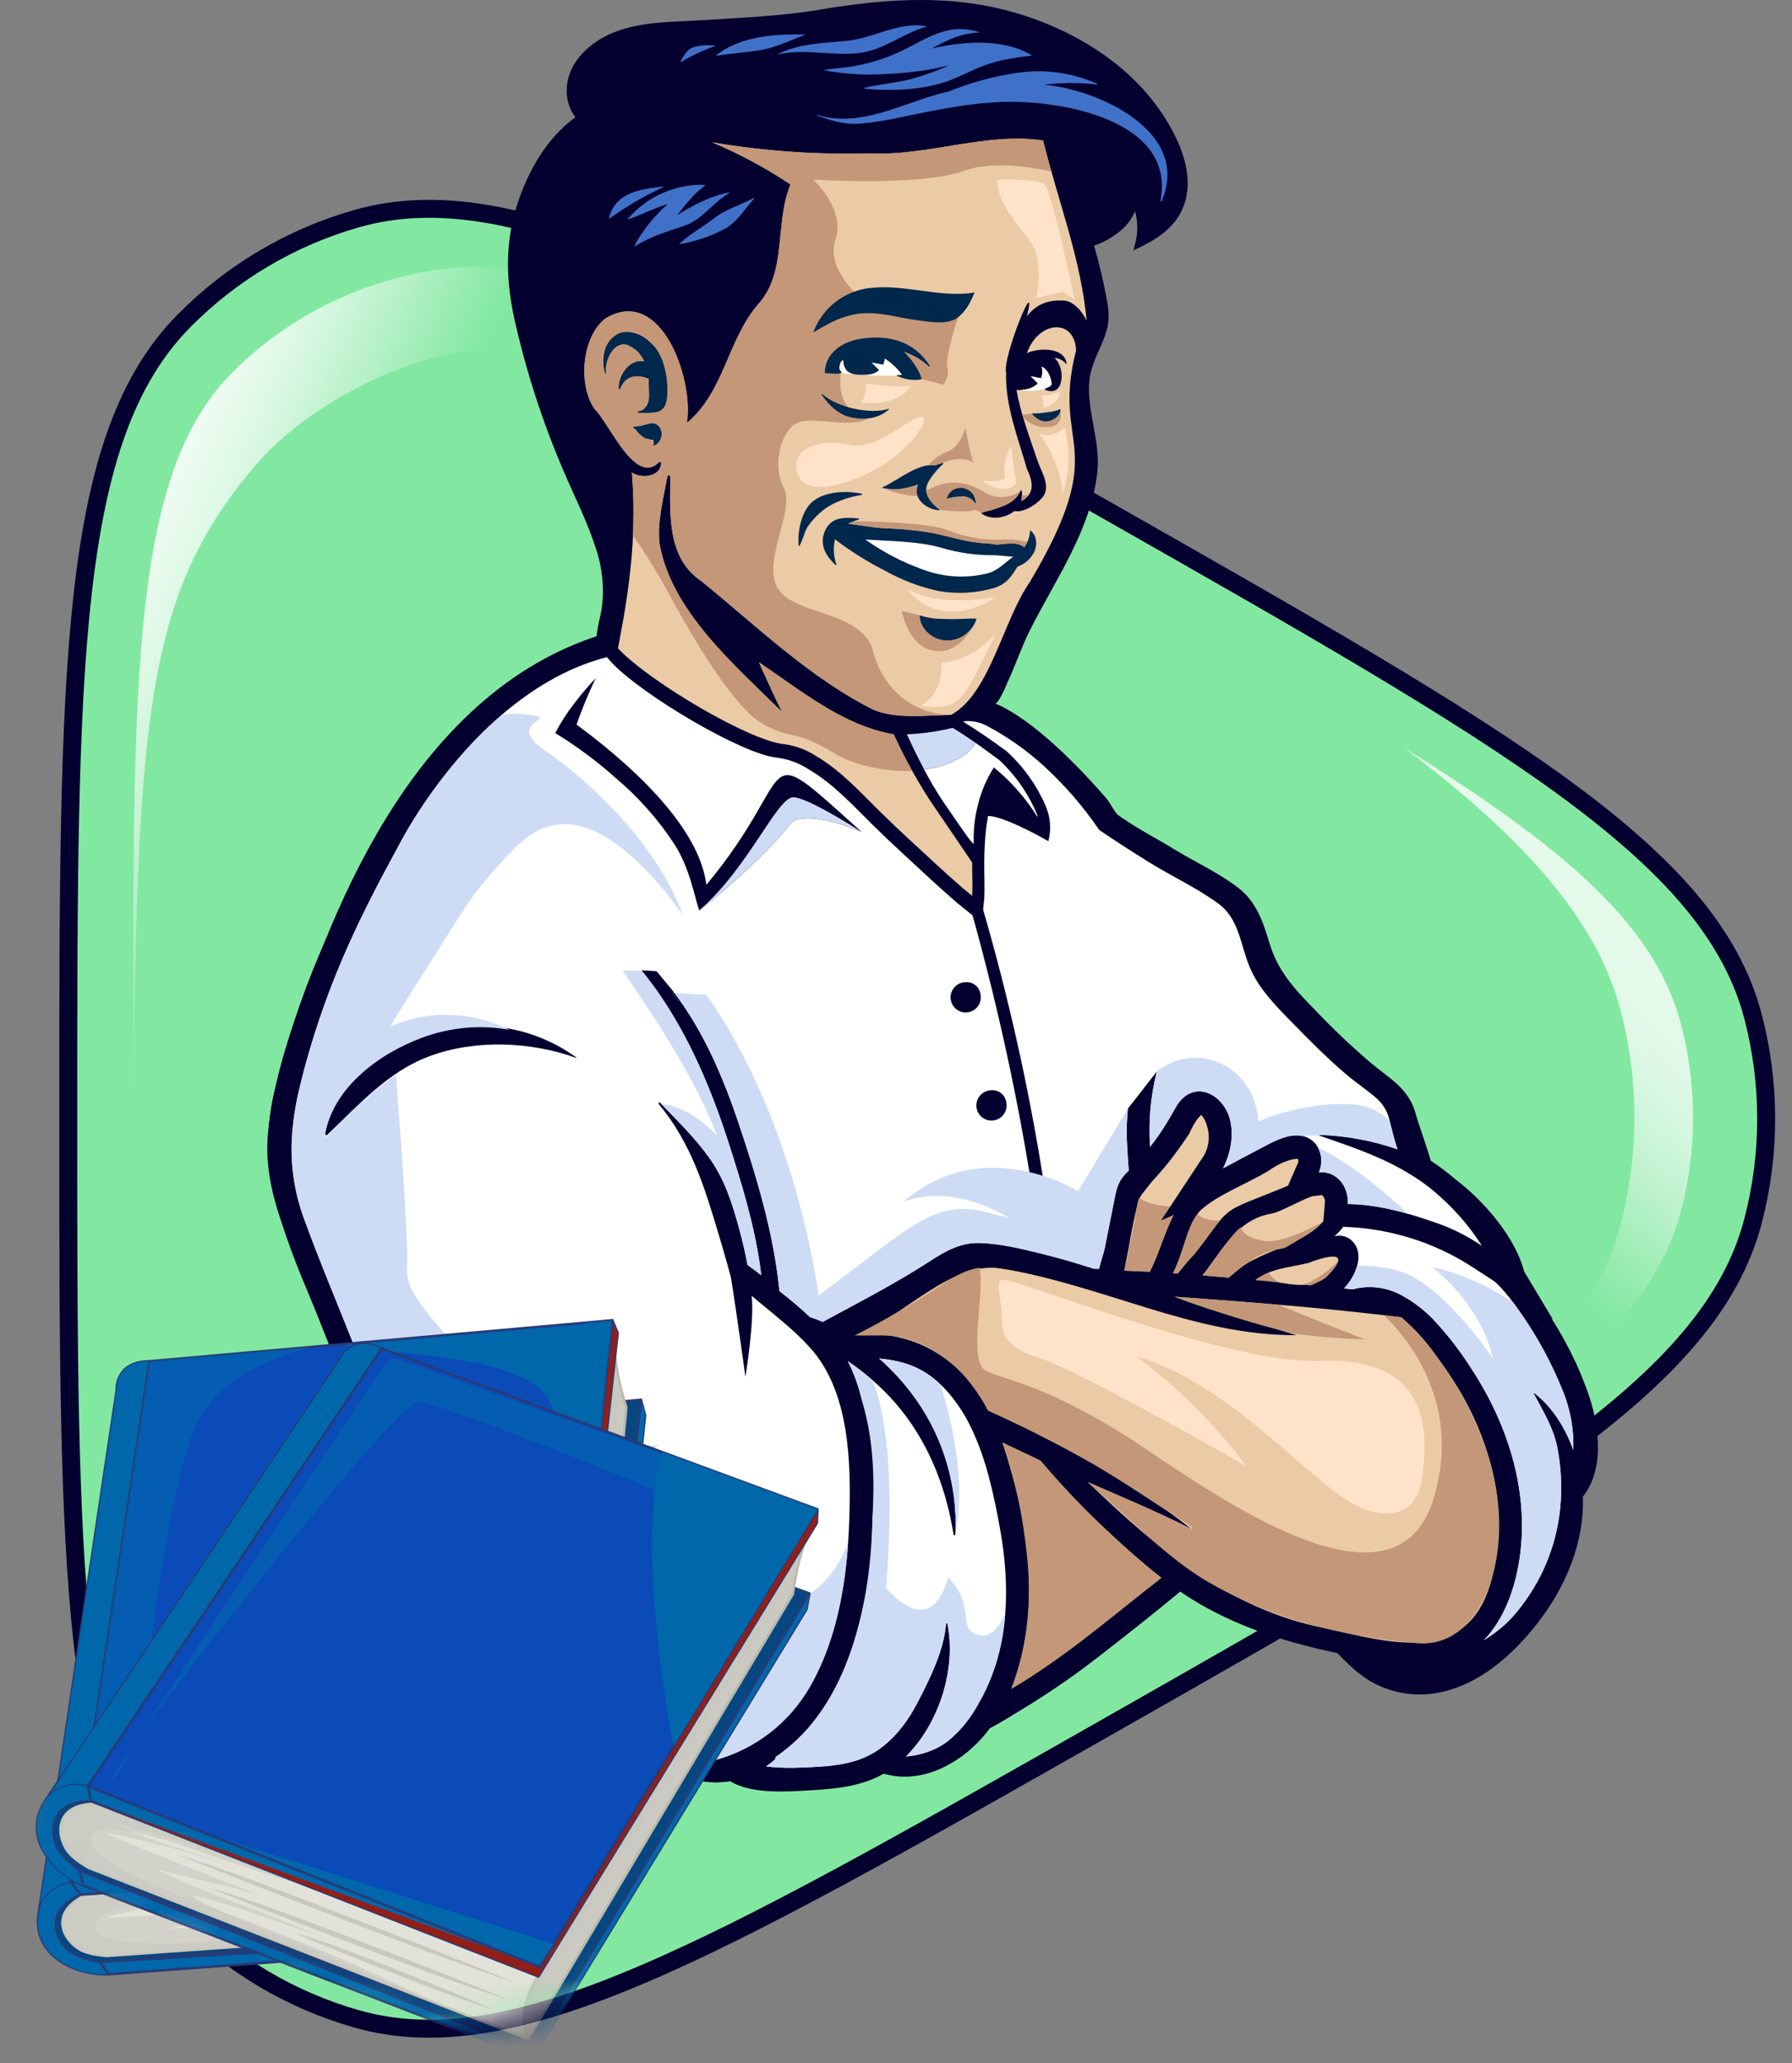 <svg width="53" height="61" viewBox="0 0 53 61" fill="none" xmlns="http://www.w3.org/2000/svg">
<rect x="0" y="0" width="53" height="61" fill="#808080" stroke="none"/>
<path d="M51.844 36.111C50.576 40.928 44.584 44.332 32.6 51.14C21.016 57.722 15.223 61.013 10.555 59.69C8.622 59.141 6.863 58.102 5.449 56.673C2.019 53.213 2.019 46.501 2.019 33.076C2.019 19.651 2.019 12.939 5.449 9.479C6.863 8.05 8.622 7.011 10.555 6.462C15.223 5.14 21.016 8.43 32.6 15.012C44.584 21.82 50.576 25.224 51.844 30.041C52.367 32.031 52.367 34.121 51.844 36.111Z" fill="#82E8A1" stroke="#03002F" stroke-width="0.531" stroke-miterlimit="10"/>
<path opacity="0.8" d="M49.714 35.812C48.924 38.812 46.129 41.212 40.964 44.405C44.863 41.481 47.233 38.856 47.927 36.217C48.475 34.133 48.475 31.943 47.927 29.859C47.239 27.244 45.148 24.83 41.544 22.121C46.339 25.101 48.953 27.381 49.714 30.267C50.192 32.084 50.192 33.995 49.714 35.812Z" fill="url(#paint0_linear_1717_11622)"/>
<path d="M31.7 16.443C23.64 11.867 20.523 10.85 17.717 10.602C16.498 10.494 15.348 10.219 13.86 10.38C11.816 10.602 9.001 12.028 7.504 13.817C4.419 17.504 4.018 20.8 3.947 33.263V33.076C3.947 20.808 3.711 14.203 6.844 11.04C8.137 9.735 9.744 8.786 11.511 8.284C12.662 7.958 14.048 7.731 15.483 8.058C19.293 8.925 24.207 12.181 31.7 16.443Z" fill="url(#paint1_linear_1717_11622)"/>
<path d="M46.814 44.296C46.857 45.59 46.312 46.885 45.54 47.9C44.761 48.927 43.684 49.897 42.363 50.073C41.77 50.15 41.168 50.042 40.638 49.764C40.212 49.543 39.883 49.206 39.549 48.872C38.143 48.578 36.775 48.163 35.506 47.433C35.301 47.314 35.101 47.187 34.906 47.054C34.898 47.062 34.89 47.069 34.881 47.076C34.138 47.69 33.382 48.29 32.619 48.88C31.878 49.465 31.103 50.004 30.297 50.495C30.009 50.666 29.65 50.902 29.273 51.098C28.568 52.062 27.316 52.789 26.138 52.438C25.476 52.817 24.716 52.888 23.96 52.931C23.285 52.97 22.23 53.051 21.598 52.663C19.997 52.921 18.266 51.626 17.22 50.481C15.524 48.627 13.784 46.729 12.301 44.698C10.705 42.512 9.835 39.995 8.846 37.5C8.327 36.193 7.79 34.924 7.926 33.487C8.049 32.201 8.443 30.923 8.867 29.708C9.107 29.024 9.375 28.349 9.676 27.691C9.678 27.687 9.68 27.683 9.681 27.679C9.685 27.672 9.688 27.665 9.691 27.657C9.692 27.652 9.694 27.647 9.697 27.643C9.97 26.992 12.758 20.051 17.645 18.939C17.645 18.939 17.608 18.819 17.765 18.157V18.155C17.786 18.055 17.803 17.951 17.814 17.846C17.865 17.314 17.806 16.777 17.641 16.269C17.391 15.466 17.008 14.716 16.677 13.945C16.06 12.511 15.575 11.024 15.229 9.501C14.906 8.069 14.934 6.786 15.531 5.425C15.876 4.64 16.353 3.947 17.017 3.469C16.823 3.209 16.734 2.885 16.766 2.563C16.824 1.804 17.47 1.238 18.133 0.966C18.961 0.627 19.919 0.652 20.796 0.595C21.935 0.522 23.084 0.48 24.21 0.291C26.356 -0.069 28.409 -0.203 30.502 0.529C32.059 1.074 33.52 2.036 34.423 3.439C34.919 4.207 35.355 5.219 34.994 6.126C34.783 6.653 34.344 6.985 33.858 7.239C33.747 7.297 33.633 7.351 33.519 7.403C33.543 7.326 33.565 7.249 33.582 7.17C33.658 6.866 33.654 6.547 33.57 6.245C33.497 6.418 33.392 6.576 33.262 6.712C33.005 6.959 32.697 7.148 32.359 7.263C32.505 7.773 32.627 8.285 32.725 8.8C32.806 9.216 32.828 9.519 32.683 9.915L32.678 9.933C32.524 10.345 32.279 10.764 32.224 11.204C32.115 12.111 32.557 13.022 32.455 13.951C32.266 15.669 31.221 17.124 30.461 18.632C30.219 19.111 30.034 19.672 29.792 20.184C29.792 20.184 29.607 20.674 29.443 20.806C29.443 20.806 30.607 21.17 32.731 23.614C32.877 23.802 32.977 24.046 33.107 24.133C33.783 24.588 34.012 24.671 34.706 25.096C35.332 25.479 36.036 25.798 36.62 26.246C37.167 26.667 37.356 27.258 37.55 27.896C37.792 28.696 38.266 29.219 38.84 29.805C39.385 30.382 39.961 30.929 40.565 31.443C41.11 31.891 41.662 32.189 41.863 32.903C41.998 33.386 42.21 33.904 42.341 34.415C42.638 34.577 42.92 34.765 43.185 34.976C44.011 35.637 45.028 36.823 45.149 37.971C45.209 38.042 45.267 38.115 45.324 38.188C46.059 39.128 46.631 40.186 47.014 41.317C47.312 42.237 47.443 43.458 46.812 44.254C46.813 44.267 46.814 44.283 46.814 44.296Z" fill="#03002F"/>
<path d="M10.369 38.438C10.369 38.438 12.051 43.192 13.025 44.029C13.999 44.865 19.25 51.042 19.25 51.042C19.25 51.042 15.121 52.054 12.824 52.072C12.612 51.255 12.585 50.402 12.745 49.574C12.745 49.574 10.462 44.836 10.369 38.438Z" fill="#A1CEE3"/>
<path d="M9.541 37.305C9.523 37.219 11.149 45.137 11.493 47.005C11.796 48.652 12.534 49.608 12.534 49.608C12.534 49.608 12.047 51.355 12.081 52.391C12.825 52.631 13.038 52.436 13.038 52.436C13.038 52.436 13.038 50.644 13.393 50.212C14.305 50.762 15.676 50.824 15.676 50.824C15.484 50.748 15.298 50.658 15.119 50.554C14.006 49.924 13.036 49.349 12.62 48.139C11.572 43.951 10.98 40.127 10.98 40.127L9.541 37.305Z" fill="#00274C"/>
<path d="M29.65 42.651C30.025 42.826 30.398 43.005 30.773 43.183C31.849 44.452 33.046 45.612 34.348 46.648C32.896 47.776 31.501 48.995 29.911 49.929C30.819 47.58 30.427 45.016 29.65 42.651Z" fill="#EBCAA6"/>
<path d="M39.201 37.775C38.608 38.221 37.818 37.83 37.129 37.845C37.603 37.492 38.111 37.479 38.697 37.339C39.39 37.07 40.004 36.992 39.201 37.775Z" fill="#EBCAA6"/>
<path d="M39.309 35.886C38.65 36.908 37.145 36.907 36.342 37.773C36.084 37.75 35.825 37.728 35.566 37.707C36.157 36.959 36.574 36.068 37.584 35.883C38.092 35.818 39.834 34.536 39.309 35.886Z" fill="#EBCAA6"/>
<path d="M38.416 34.923C35.674 36.072 36.766 35.326 34.832 37.652C34.784 37.648 34.737 37.645 34.69 37.641C35.015 37.046 35.069 36.284 35.491 35.797C36.014 35.314 36.882 35 37.52 34.613C38.029 34.246 39.039 33.859 38.416 34.923Z" fill="#EBCAA6"/>
<path d="M35.528 34.891C35.501 34.947 35.475 35.003 35.45 35.061C34.599 35.595 34.457 36.724 34.005 37.6C33.754 37.587 33.501 37.576 33.252 37.566C33.881 34.191 33.503 36.005 35.168 33.525C35.866 31.943 36.357 33.667 35.528 34.891Z" fill="#EBCAA6"/>
<path d="M29.538 37.491C32.538 37.949 35.252 39.493 38.346 39.474C37.262 39.135 35.89 38.792 34.74 38.337C36.979 38.499 39.221 38.669 41.448 38.946C43.444 40.848 44.851 43.806 44.147 46.574C43.498 49.271 41.245 48.598 39.167 48.134C36.329 47.57 34.187 45.761 32.175 43.818C33.2 44.266 34.234 44.698 35.23 45.2C33.582 43.892 31.283 42.634 29.222 41.7C28.491 40.189 26.968 39.258 25.283 39.481C26.695 38.968 28.059 37.325 29.538 37.491Z" fill="#EBCAA6"/>
<path d="M22.892 52.043C22.817 52.108 22.738 52.17 22.655 52.227C23.02 52.266 23.388 52.276 23.755 52.256C24.356 52.231 24.991 52.203 25.551 51.966C25.649 51.925 25.744 51.877 25.835 51.823C26.404 51.484 26.826 50.929 27.13 50.35C27.484 49.672 27.926 48.781 27.977 48.017C27.978 47.992 28.016 47.984 28.022 48.011C28.286 49.338 27.779 50.954 26.793 51.931C27.108 51.905 27.416 51.822 27.701 51.685C27.83 51.619 27.953 51.541 28.066 51.45C28.391 51.179 28.664 50.851 28.873 50.483C28.947 50.361 29.015 50.237 29.078 50.115C29.855 48.615 29.873 46.847 29.58 45.217C29.407 44.258 29.185 43.178 28.739 42.247C28.567 41.878 28.348 41.533 28.088 41.22C27.985 41.099 27.876 40.985 27.759 40.878C27.216 40.382 26.659 40.232 25.999 40.162C26.344 40.465 26.658 40.8 26.937 41.164C27.859 42.364 28.327 43.85 28.257 45.361C28.256 45.391 28.206 45.402 28.202 45.369C27.977 43.941 27.439 42.591 26.488 41.487C26.073 41.012 25.598 40.594 25.073 40.243C25.414 40.895 25.566 41.625 25.666 42.36C25.808 43.388 25.845 44.429 25.776 45.465C25.652 47.303 25.277 49.283 24.148 50.787C23.812 51.236 23.405 51.627 22.942 51.944C22.941 51.963 22.936 51.982 22.928 51.999C22.919 52.016 22.907 52.031 22.892 52.043Z" fill="white"/>
<path d="M39.467 36.551C39.546 36.53 39.63 36.527 39.711 36.542C39.792 36.557 39.868 36.591 39.934 36.64C40.41 37.019 40.103 37.728 39.749 38.093C39.836 38.101 39.924 38.109 40.013 38.117C40.5 37.99 41.017 38.054 41.459 38.297C41.83 38.499 42.165 38.761 42.451 39.073C42.858 39.516 43.224 39.995 43.544 40.505C44.642 42.19 45.269 44.238 44.915 46.249C44.774 47.052 44.464 47.894 43.888 48.491C44.322 48.232 44.699 47.889 44.998 47.483C45.68 46.594 46.084 45.524 46.159 44.407C46.159 44.4 46.16 44.392 46.16 44.385C46.194 43.847 46.159 43.307 46.056 42.778C45.939 42.206 45.638 41.715 45.365 41.21C45.36 41.199 45.372 41.182 45.384 41.191C45.907 41.595 46.295 42.209 46.532 42.87C46.553 42.304 46.459 41.74 46.257 41.211C45.891 40.277 45.404 39.394 44.81 38.586C44.799 38.571 44.789 38.556 44.777 38.541C44.176 37.714 43.342 37.085 42.382 36.734C41.621 36.445 40.766 36.084 39.913 35.944C39.906 35.964 39.896 35.985 39.887 36.004C39.786 36.213 39.643 36.399 39.467 36.551Z" fill="white"/>
<path d="M9.612 33.516C9.61 33.524 9.611 33.532 9.614 33.54C9.617 33.548 9.623 33.554 9.63 33.558C9.637 33.562 9.645 33.564 9.653 33.563C9.662 33.562 9.669 33.559 9.675 33.553C10.63 32.665 11.441 31.693 12.709 31.224C14.053 30.725 15.707 30.795 17.043 31.278C17.049 31.28 17.052 31.271 17.048 31.267C16.397 30.788 15.635 30.48 14.834 30.373C14.033 30.266 13.217 30.362 12.463 30.654C11.222 31.113 9.85 32.118 9.612 33.516Z" fill="#00274C"/>
<path d="M22.625 30.075C22.266 30.144 22.067 30.681 22.181 31.274C22.296 31.866 22.68 32.291 23.04 32.22C23.399 32.151 23.598 31.615 23.484 31.023C23.37 30.43 22.986 30.006 22.625 30.075Z" fill="#00274C"/>
<path d="M27.687 38.086C28.148 37.789 28.507 37.546 28.972 37.482C29.137 38.212 28.593 40.298 29.19 40.549C29.857 40.83 31.225 41.04 33.925 42.864C36.626 44.688 41.361 47.845 42.414 44.267C43.223 41.514 41.687 39.614 40.935 38.884C41.038 38.896 41.141 38.908 41.243 38.921C41.311 38.929 41.379 38.938 41.448 38.946C41.869 39.303 42.238 39.717 42.544 40.176C43.184 41.059 43.683 42.036 44.023 43.072C44.37 44.201 44.464 45.427 44.147 46.574C43.852 47.639 43.139 48.686 41.909 48.581C40.985 48.504 40.068 48.355 39.167 48.134C37.913 47.839 36.711 47.354 35.604 46.695C35.551 46.663 35.498 46.629 35.446 46.595C35.264 46.477 35.087 46.352 34.915 46.222C34.231 45.705 33.614 45.107 32.972 44.538C32.707 44.303 32.443 44.058 32.175 43.818C33.2 44.266 34.234 44.698 35.23 45.2C35.236 45.204 35.244 45.205 35.252 45.203C35.259 45.201 35.265 45.196 35.269 45.19C35.273 45.183 35.274 45.175 35.272 45.168C35.271 45.16 35.266 45.154 35.26 45.15C33.989 44.34 32.77 43.485 31.436 42.776C30.758 42.415 30.061 42.088 29.364 41.767C29.317 41.745 29.27 41.723 29.222 41.7C29.06 41.397 28.871 41.11 28.656 40.842C28.192 40.245 27.557 39.804 26.836 39.576C26.34 39.432 25.8 39.502 25.283 39.481C26.11 39.062 26.913 38.596 27.687 38.086ZM38.352 39.438C37.12 39.172 35.929 38.761 34.74 38.337C35.118 38.363 35.496 38.39 35.873 38.419C36.438 38.461 37.001 38.507 37.565 38.554C37.647 38.562 37.729 38.569 37.811 38.576C38.933 39.043 40.379 39.602 40.379 39.602C39.701 39.581 39.025 39.526 38.352 39.438ZM29.65 42.651C30.025 42.826 30.398 43.006 30.773 43.183C31.4 43.936 32.079 44.644 32.804 45.304C33.299 45.772 33.808 46.232 34.348 46.649C33.669 47.175 33.006 47.721 32.328 48.248C31.622 48.807 30.886 49.327 30.122 49.804C30.052 49.846 29.982 49.889 29.911 49.929C30.415 48.695 30.516 47.298 30.373 45.986C30.257 44.918 30.054 43.73 29.65 42.651Z" fill="#C39777"/>
<path d="M33.551 36.135C33.589 35.934 33.606 35.698 33.664 35.489C33.671 35.461 33.681 35.433 33.691 35.405C33.99 35.643 34.455 35.66 34.845 35.686C34.485 36.255 34.32 36.989 34.005 37.6C33.754 37.587 33.501 37.576 33.252 37.566C33.362 37.092 33.462 36.615 33.551 36.135ZM37.862 37.916C37.617 37.893 37.375 37.868 37.129 37.845C37.252 37.754 37.386 37.679 37.528 37.622C37.599 37.758 37.718 37.863 37.862 37.916ZM35.415 35.888C35.55 36.048 35.813 36.093 36.083 36.086C35.812 36.425 35.571 36.795 35.288 37.127C35.126 37.293 34.974 37.468 34.832 37.652C34.784 37.648 34.737 37.645 34.69 37.641C34.91 37.208 35.038 36.7 35.197 36.288C35.251 36.145 35.324 36.011 35.415 35.888ZM36.479 36.498C36.546 36.418 36.621 36.344 36.703 36.279C36.755 36.484 36.97 36.608 37.367 36.687C37.931 36.8 39.06 36.157 39.113 36.126C38.815 36.428 38.389 36.675 37.993 36.898C37.912 36.914 37.831 36.93 37.749 36.946C37.16 37.06 36.772 37.428 36.342 37.773C36.084 37.75 35.825 37.728 35.566 37.707C35.703 37.535 35.824 37.352 35.934 37.215C36.123 36.983 36.287 36.726 36.479 36.498ZM39.201 37.775C39.066 37.865 38.923 37.94 38.772 37.999C38.769 38.001 38.766 38.003 38.762 38.004C38.682 37.996 38.601 37.989 38.521 37.981C38.941 37.867 39.363 37.495 39.575 37.286C39.526 37.46 39.269 37.724 39.201 37.775Z" fill="#C39777"/>
<path d="M41.449 37.6C42.719 38.024 44.151 40.162 44.151 40.162C44.151 40.162 43.936 38.747 42.366 37.465C43.28 37.65 44.147 38.111 44.725 38.475C44.742 38.497 44.76 38.518 44.777 38.541C44.789 38.556 44.799 38.571 44.811 38.586C45.405 39.394 45.891 40.277 46.257 41.211C46.459 41.74 46.553 42.304 46.532 42.87C46.295 42.209 45.907 41.595 45.384 41.191C45.373 41.182 45.36 41.199 45.366 41.21C45.638 41.715 45.939 42.206 46.056 42.778C46.159 43.307 46.194 43.847 46.16 44.385C46.16 44.392 46.159 44.4 46.159 44.407C46.084 45.524 45.68 46.594 44.998 47.483C44.699 47.889 44.322 48.232 43.888 48.491C44.464 47.894 44.774 47.052 44.915 46.249C45.269 44.238 44.642 42.19 43.544 40.505C43.224 39.995 42.858 39.516 42.451 39.073C42.165 38.761 41.83 38.499 41.459 38.297C41.017 38.054 40.5 37.99 40.013 38.117C39.924 38.109 39.837 38.101 39.749 38.093C39.93 37.905 40.064 37.676 40.138 37.425C40.582 37.409 41.025 37.468 41.449 37.6Z" fill="#CDDCF4"/>
<path d="M22.892 52.043C22.907 52.031 22.919 52.016 22.928 51.999C22.936 51.982 22.941 51.963 22.942 51.944C23.405 51.627 23.812 51.236 24.148 50.787C25.277 49.283 25.652 47.303 25.776 45.465C25.845 44.429 25.808 43.388 25.666 42.36C25.566 41.625 25.414 40.895 25.073 40.243C25.327 40.414 25.57 40.6 25.801 40.801C26.617 42.75 26.205 46.935 26.205 46.935C26.205 46.935 27.503 48.598 28.042 46.63C28.887 47.489 28.278 48.21 28.971 48.348C29.311 48.416 29.563 48.077 29.73 47.713C29.677 48.55 29.454 49.367 29.078 50.115C29.015 50.237 28.947 50.361 28.873 50.483C28.664 50.851 28.391 51.179 28.066 51.45C27.953 51.541 27.83 51.619 27.701 51.685C27.416 51.822 27.108 51.905 26.793 51.931C27.779 50.954 28.286 49.338 28.022 48.011C28.016 47.984 27.978 47.992 27.977 48.017C27.926 48.781 27.484 49.672 27.13 50.35C26.826 50.929 26.404 51.484 25.835 51.823C25.744 51.877 25.649 51.925 25.551 51.966C24.991 52.203 24.356 52.231 23.755 52.256C23.388 52.276 23.02 52.266 22.655 52.227C22.738 52.17 22.817 52.108 22.892 52.043ZM28.264 45.095C28.27 43.674 27.803 42.291 26.937 41.164C26.658 40.8 26.344 40.465 25.999 40.162C26.659 40.232 27.216 40.382 27.759 40.878C27.775 40.892 27.79 40.908 27.805 40.922C28.11 41.85 28.587 43.688 28.257 45.361C28.267 45.273 28.269 45.184 28.264 45.095Z" fill="#CDDCF4"/>
<path d="M29.781 37.847C30.946 38.139 36.526 40.338 39.017 40.234C41.508 40.13 42.13 41.402 42.13 42.725C42.13 44.048 41.897 45.034 40.496 44.671C39.095 44.307 36.656 40.987 33.621 40.105C34.847 41.03 35.938 42.122 36.864 43.347C36.864 43.347 31.883 40.494 30.689 40.13C29.496 39.767 29.651 39.196 29.625 38.755C29.599 38.314 29.366 37.744 29.781 37.847Z" fill="#FFE3C9"/>
<path d="M9.691 27.657C9.687 27.666 9.684 27.674 9.681 27.679L9.691 27.657Z" fill="#00274C"/>
<path d="M19.887 29.351C19.945 29.432 20.003 29.513 20.059 29.595C20.277 29.475 20.278 29.38 19.887 29.351Z" fill="white"/>
<path d="M17.949 19.426C19.33 21.039 22.279 22.219 23.925 22.75C25.677 23.974 26.94 25.671 28.66 26.977L29.001 27.26C29.246 26.233 28.994 25.159 29.221 24.125C29.227 24.125 29.233 24.125 29.239 24.125C29.646 24.125 30.706 24.692 31.007 24.87C31.292 23.278 29.688 22.054 28.487 21.335C28.535 21.326 28.584 21.322 28.633 21.323C29.942 21.323 32.327 24.128 32.508 24.535C33.629 25.352 34.902 25.951 36.047 26.725C37.081 27.726 36.551 28.815 38.163 30.178C38.949 31.016 39.805 31.786 40.722 32.478C41.168 32.878 41.127 33.462 41.331 33.978C40.675 33.76 39.889 33.569 39.207 33.569C39.144 33.569 39.082 33.571 39.021 33.574C40.944 34.158 42.771 35.069 43.83 36.833C42.637 36.084 41.27 35.658 39.863 35.596C39.901 35.138 39.57 34.654 39.094 34.654C39.066 34.654 39.038 34.656 39.01 34.659C39.2 34.225 38.977 33.631 38.465 33.577C38.456 33.577 38.447 33.577 38.438 33.577C37.605 33.577 36.91 34.219 36.174 34.541C36.757 33.657 36.253 32.252 35.518 32.252C35.279 32.252 35.017 32.4 34.759 32.761C34.544 33.163 34.295 33.545 34.015 33.904C33.962 33.155 34.03 32.403 34.215 31.675C33.73 32.3 33.358 32.773 33.358 32.773C33.308 33.382 33.316 33.995 33.383 34.603C32.68 35.403 32.9 36.539 32.504 37.509C30.82 37.012 29.833 36.786 29.1 36.786C27.656 36.786 27.196 37.664 24.329 39.082C23.809 38.922 23.49 38.472 23.051 38.168C22.618 35.166 21.775 32.07 20.06 29.595C20.277 29.475 20.278 29.38 19.887 29.351C19.945 29.431 20.003 29.513 20.06 29.595C19.949 29.653 19.834 29.703 19.715 29.745C21.232 32.126 22.048 34.945 22.512 37.699C22.379 37.595 22.243 37.492 22.108 37.395C21.863 35.534 20.943 33.828 19.522 32.601C20.948 34.421 21.893 38.612 22.045 40.703C22.045 40.703 22.32 39.05 22.229 38.308C24.714 39.968 25.318 42.031 25.117 44.926C25.08 47.697 24.193 51.243 21.144 52.008C18.403 51.949 13.684 45.387 12.021 43.058C11.36 41.973 10.89 40.808 10.423 39.632C9.497 37.196 8.03 34.745 8.878 32.072C10.003 28.299 12.322 21.208 17.949 19.426ZM17.617 20.051C17.221 20.45 16.657 21.184 16.422 21.673C18.391 22.917 20.235 24.578 20.678 26.916C22.144 25.653 22.98 23.572 23.459 23.572C23.829 23.572 24.976 24.275 25.479 24.595C24.214 23.455 23.679 22.927 23.309 22.927C22.759 22.927 22.574 24.098 20.89 26.16C20.709 24.682 19.177 22.991 17.051 21.421C17.215 20.954 17.404 20.497 17.617 20.051ZM9.65 33.563C9.66 33.563 9.67 33.559 9.677 33.552C11.103 31.901 12.847 30.86 14.832 30.86C15.588 30.866 16.337 31.007 17.044 31.277C16.264 30.645 15.255 30.348 14.228 30.348C12.204 30.348 10.116 31.504 9.613 33.516C9.612 33.521 9.612 33.527 9.613 33.533C9.614 33.538 9.617 33.544 9.621 33.548C9.624 33.553 9.629 33.556 9.634 33.559C9.639 33.562 9.645 33.563 9.65 33.563ZM18.172 18.643L17.744 18.778C15.136 19.604 12.914 21.584 11.137 24.663C9.754 27.058 8.891 29.651 8.228 31.873C7.462 34.295 8.374 36.465 9.255 38.563C9.436 38.995 9.624 39.441 9.788 39.873L9.79 39.878L9.792 39.883C10.23 40.988 10.728 42.242 11.44 43.411L11.453 43.433L11.468 43.453C12.249 44.547 13.876 46.825 15.671 48.837C17.957 51.398 19.742 52.658 21.129 52.688L21.221 52.69L21.309 52.667C22.877 52.274 24.111 51.179 24.878 49.502C25.604 47.914 25.779 46.156 25.796 44.955C25.91 43.294 25.755 42.005 25.311 40.901C25.138 40.47 24.916 40.061 24.65 39.681C25.514 39.251 26.354 38.775 27.166 38.254C28.027 37.712 28.421 37.465 29.1 37.465C29.715 37.465 30.616 37.66 32.312 38.161L32.901 38.335L33.133 37.766C33.295 37.327 33.402 36.87 33.453 36.405C33.487 36.081 33.556 35.762 33.658 35.453L34.548 34.325C34.843 33.948 35.106 33.547 35.333 33.126C35.382 33.056 35.442 32.995 35.511 32.944C35.606 33.045 35.672 33.17 35.703 33.306C35.747 33.449 35.76 33.598 35.744 33.746C35.727 33.894 35.681 34.037 35.607 34.166L34.341 36.082L36.446 35.163C36.714 35.04 36.974 34.901 37.225 34.746C37.633 34.506 38.02 34.279 38.383 34.258C38.401 34.298 38.402 34.344 38.388 34.386L37.911 35.472L39.089 35.334L39.181 34.659L39.095 35.333C39.126 35.357 39.151 35.389 39.167 35.425C39.183 35.461 39.189 35.5 39.186 35.54L39.127 36.245L39.834 36.275C41.119 36.33 42.369 36.719 43.459 37.403L45.927 39.007L44.412 36.483C43.847 35.56 43.074 34.782 42.155 34.212L41.963 33.728C41.913 33.589 41.874 33.446 41.845 33.302C41.751 32.893 41.635 32.384 41.175 31.972L41.153 31.953L41.13 31.935C40.244 31.266 39.417 30.522 38.657 29.712L38.631 29.684L38.601 29.659C37.84 29.015 37.656 28.468 37.46 27.889C37.287 27.373 37.09 26.79 36.519 26.236L36.476 26.195L36.427 26.162C35.894 25.801 35.335 25.478 34.794 25.165C34.169 24.804 33.577 24.461 33.02 24.066C32.744 23.641 32.098 22.896 31.464 22.287C30.314 21.181 29.388 20.643 28.633 20.643C28.543 20.643 28.454 20.651 28.365 20.667L26.589 20.99L28.138 21.918C29.127 22.511 29.787 23.094 30.117 23.668C29.84 23.544 29.543 23.468 29.239 23.446C29.222 23.446 29.205 23.446 29.189 23.447L28.669 23.471L28.557 23.98C28.453 24.538 28.413 25.106 28.438 25.673C28.439 25.757 28.439 25.84 28.439 25.922C27.911 25.466 27.412 24.972 26.925 24.491C26.123 23.697 25.294 22.877 24.314 22.193L24.231 22.135L24.134 22.104C20.29 20.864 18.823 19.402 18.465 18.984L18.172 18.643Z" fill="#03002F"/>
<path fill-rule="evenodd" clip-rule="evenodd" d="M26.935 25.986V25.989L26.006 25.101L25.479 24.595C25.628 24.69 25.72 24.752 25.72 24.752L26.935 25.986Z" fill="white"/>
<path fill-rule="evenodd" clip-rule="evenodd" d="M26.434 21.709C26.431 21.709 26.429 21.709 26.426 21.709H26.433L26.434 21.709Z" fill="#EBCAA6"/>
<path fill-rule="evenodd" clip-rule="evenodd" d="M30.672 24.136C30.328 23.587 29.897 23.098 29.395 22.689C29.182 23.022 29.025 23.388 28.93 23.771C28.831 24.138 28.787 24.517 28.799 24.896C28.799 24.936 28.796 24.954 28.785 24.943C28.656 24.82 28.447 24.504 27.902 23.71C27.694 23.4 27.504 23.079 27.331 22.749C27.331 22.749 28.443 22.65 28.858 21.965C29.098 22.134 29.326 22.303 29.555 22.472C30.05 22.933 30.438 23.498 30.689 24.127C30.694 24.137 30.678 24.145 30.672 24.136Z" fill="white"/>
<path fill-rule="evenodd" clip-rule="evenodd" d="M31.485 8.889C31.737 8.905 32.017 9.205 32.138 9.486C31.976 7.673 31.288 5.921 30.85 4.155C29.204 3.897 27.425 4.62 25.738 4.535C24.174 4.579 22.61 4.47 21.067 4.209C21.876 4.55 22.651 4.967 23.38 5.454C22.905 6.602 23.287 8.026 22.436 8.982C21.515 10.033 21.432 11.574 20.314 12.506C20.529 11.247 19.567 8.418 17.906 9.415C17.199 9.973 17.096 11.374 17.582 12.088C18.018 12.501 18.784 14.379 19.492 13.665C19.497 13.66 19.503 13.657 19.51 13.655C19.517 13.654 19.524 13.655 19.53 13.657C19.537 13.66 19.543 13.664 19.547 13.67C19.551 13.675 19.553 13.682 19.553 13.689C19.542 14.097 18.978 14.166 18.688 13.969C18.833 15.654 18.648 17.218 18.336 18.856C18.317 18.959 18.297 19.062 18.276 19.165C18.281 19.171 18.287 19.176 18.293 19.182C18.301 19.192 18.31 19.202 18.32 19.212C19.255 20.181 22.179 21.907 23.191 22.002C23.529 22.046 23.852 22.166 24.137 22.353C24.861 22.775 25.456 23.432 26.047 24.016C26.595 24.555 27.128 25.032 27.691 25.555C27.939 25.785 28.146 25.971 28.482 26.264C28.571 26.34 28.663 26.412 28.754 26.485C28.765 26.236 28.756 25.988 28.754 25.738C28.753 25.659 28.753 25.58 28.753 25.5L27.502 23.66C27.099 23.037 26.741 22.385 26.432 21.709C26.43 21.709 26.428 21.709 26.426 21.709L26.423 21.708H26.42C24.945 21.457 23.682 20.413 22.445 19.579C22.673 20.072 22.886 20.569 23.13 21.05C21.734 19.665 19.837 18.061 19.5 16.039C19.442 15.397 19.627 14.696 19.738 14.086C19.745 14.034 19.827 14.049 19.825 14.098C19.816 15.208 19.721 16.501 20.754 17.189C22.383 18.512 23.947 20.041 25.841 20.987C26.538 21.267 27.4 21.148 28.131 21.135C29.285 20.501 29.668 18.328 30.461 17.205C32.912 13.068 31.075 13.306 31.826 10.358C31.783 9.402 30.719 9.471 30.372 10.437C30.779 10.269 31.467 10.275 31.547 10.741C31.547 10.751 31.534 10.763 31.525 10.753C31.484 10.702 31.432 10.66 31.373 10.631C31.315 10.602 31.25 10.586 31.184 10.584C31.515 10.84 31.495 11.769 30.913 11.523C30.859 11.466 31.111 11.434 31.105 11.361C31.078 11.171 31.011 10.924 30.808 10.843C30.944 11.297 30.473 11.591 30.065 11.524C30.181 12.228 30.449 12.906 30.67 13.581C30.798 13.966 31.117 14.396 30.807 14.734C30.626 14.93 30.286 15.154 29.997 15.112C29.732 15.323 29.294 15.392 29.014 15.169C29.402 15.027 30.012 14.966 30.188 14.492C30.256 14.49 30.216 14.748 30.21 14.817C30.642 14.573 30.534 14.214 30.367 13.846C30.106 12.929 29.725 11.983 29.757 11.022C29.633 10.589 30.714 7.948 30.372 9.352C30.662 8.979 31.004 8.86 31.485 8.889ZM19.341 13.174C19.316 13.14 19.355 13.051 19.328 13.005C19.222 13 19.119 12.969 19.027 12.915C18.936 12.861 18.859 12.786 18.803 12.696C18.784 12.681 18.688 12.637 18.749 12.616C19.002 12.649 19.311 12.374 19.503 12.632C19.533 12.677 19.552 12.728 19.56 12.781C19.568 12.835 19.564 12.889 19.549 12.941C19.533 12.992 19.507 13.04 19.471 13.08C19.435 13.12 19.39 13.152 19.341 13.174ZM19.733 11.669C19.702 12.261 19.406 12.201 18.874 12.203C19.314 11.992 19.179 11.664 19.192 11.198C18.86 11.06 18.502 11.072 18.338 11.495C18.191 11.227 18.639 10.559 19.062 10.693C18.583 9.781 17.928 10.203 17.895 11.033C17.599 9.992 18.604 9.371 19.337 10.229C19.653 10.58 19.757 11.211 19.733 11.669Z" fill="#EBCAA6"/>
<path d="M25.591 15.951C25.674 16.008 25.757 16.064 25.838 16.117C26.351 16.45 26.906 16.715 27.488 16.904C28.045 17.075 28.638 17.091 29.203 16.952C29.518 16.871 29.719 16.634 29.967 16.459C29.761 16.45 29.549 16.412 29.333 16.414C28.824 16.414 28.317 16.339 27.83 16.191C27.239 16.028 26.639 16.01 26.032 15.975C25.893 15.967 25.743 15.961 25.591 15.951Z" fill="white"/>
<path d="M30.85 4.155C29.204 3.897 27.425 4.62 25.738 4.535C24.174 4.579 22.61 4.47 21.067 4.209C21.876 4.55 22.651 4.967 23.38 5.454C22.905 6.602 23.287 8.026 22.436 8.982C21.515 10.033 21.432 11.574 20.314 12.506C20.529 11.247 19.567 8.418 17.906 9.415C17.199 9.973 17.096 11.374 17.582 12.088C18.018 12.501 18.784 14.379 19.492 13.665C19.497 13.66 19.503 13.657 19.51 13.655C19.517 13.654 19.524 13.655 19.53 13.657C19.537 13.66 19.543 13.664 19.547 13.67C19.551 13.675 19.553 13.682 19.553 13.689C19.542 14.097 18.978 14.166 18.688 13.969C18.738 14.584 18.747 15.201 18.714 15.817C19.074 16.335 19.406 16.87 19.711 17.423C20.193 18.323 21.2 20.116 22.068 21.002C22.23 21.178 22.418 21.326 22.627 21.443C23.573 21.915 23.416 21.521 24.677 22.27C25.452 22.731 26.415 22.806 26.977 22.792C26.645 22.189 26.442 21.736 26.434 21.709C26.431 21.709 26.429 21.709 26.426 21.709L26.423 21.708H26.42C24.946 21.457 23.682 20.413 22.445 19.579C22.673 20.072 22.886 20.569 23.13 21.05C21.734 19.665 19.837 18.061 19.5 16.039C19.442 15.397 19.627 14.696 19.738 14.086C19.745 14.034 19.827 14.049 19.825 14.098C19.816 15.208 19.721 16.501 20.754 17.189C22.383 18.512 23.947 20.041 25.841 20.988C26.538 21.267 27.4 21.148 28.131 21.135C27.097 21.124 26.136 20.457 25.821 19.254C25.508 18.051 23.534 18.211 23.017 17.413C22.501 16.614 23.534 15.097 23.179 14.419C22.824 13.741 23.101 12.772 23.543 12.52C23.987 12.269 25.15 12.693 25.682 12.369C24.64 12.159 24.871 11.03 24.871 11.03L26.021 10.966L27.258 11.208L27.901 11.372C27.959 11.298 28 11.212 28.02 11.12C28.041 11.028 28.042 10.932 28.021 10.84C27.938 10.564 28.34 9.379 28.34 9.379L27.779 9.16C27.779 9.16 26.687 9.027 26.644 8.855C26.602 8.681 25.498 8.855 25.498 8.855C25.498 8.855 24.401 7.964 24.71 7.081C25.02 6.199 24.053 5.309 24.053 5.309C24.053 5.309 27.199 5.52 28.52 5.047C29.295 4.77 30.352 4.907 31.095 5.068C31.009 4.765 30.925 4.46 30.85 4.155ZM19.341 13.174C19.316 13.14 19.355 13.051 19.328 13.005C19.222 13 19.119 12.969 19.027 12.915C18.936 12.861 18.859 12.786 18.803 12.696C18.784 12.681 18.688 12.637 18.749 12.616C19.002 12.649 19.311 12.374 19.503 12.632C19.533 12.677 19.552 12.728 19.56 12.781C19.568 12.835 19.564 12.889 19.549 12.941C19.533 12.992 19.507 13.04 19.471 13.08C19.435 13.12 19.39 13.152 19.341 13.174ZM19.733 11.669C19.702 12.261 19.406 12.201 18.874 12.203C19.314 11.992 19.179 11.664 19.192 11.198C18.86 11.06 18.502 11.072 18.338 11.495C18.191 11.227 18.639 10.559 19.062 10.693C18.583 9.781 17.928 10.203 17.895 11.033C17.599 9.992 18.604 9.371 19.337 10.229C19.653 10.58 19.757 11.211 19.733 11.669Z" fill="#C39777"/>
<path d="M18.267 9.878C17.84 10.099 17.799 10.627 17.895 11.034C17.896 11.036 17.898 11.039 17.901 11.04C17.903 11.042 17.906 11.043 17.909 11.042C17.912 11.042 17.915 11.04 17.916 11.038C17.918 11.036 17.919 11.033 17.919 11.03C17.906 10.876 17.93 10.721 17.989 10.578C18.048 10.435 18.141 10.309 18.26 10.21L18.262 10.209C18.317 10.184 18.377 10.172 18.438 10.174C18.499 10.176 18.558 10.193 18.611 10.222C18.717 10.274 18.814 10.343 18.898 10.426C18.968 10.505 19.024 10.595 19.063 10.693C19.028 10.684 18.993 10.68 18.957 10.68C18.545 10.687 18.313 11.124 18.299 11.488C18.298 11.513 18.331 11.514 18.339 11.494C18.502 11.073 18.86 11.06 19.193 11.198C19.186 11.287 19.186 11.377 19.194 11.466C19.203 11.7 19.241 11.962 19.025 12.118C18.975 12.134 18.924 12.15 18.869 12.169C18.865 12.17 18.862 12.173 18.86 12.176C18.857 12.18 18.857 12.184 18.857 12.188C18.858 12.192 18.86 12.196 18.863 12.199C18.866 12.202 18.87 12.203 18.874 12.203C19.406 12.201 19.702 12.261 19.733 11.669C19.757 11.211 19.654 10.58 19.337 10.229C19.093 9.958 18.633 9.688 18.267 9.878Z" fill="#00274C"/>
<path d="M18.748 12.615C18.727 12.614 18.723 12.642 18.738 12.652C18.761 12.668 18.783 12.683 18.804 12.696C18.874 12.801 18.967 12.889 19.076 12.954C19.142 12.973 19.211 12.982 19.28 12.984C19.298 12.987 19.315 12.994 19.329 13.005C19.343 13.057 19.343 13.112 19.329 13.165C19.328 13.166 19.329 13.168 19.329 13.169C19.33 13.171 19.331 13.172 19.332 13.173C19.334 13.174 19.335 13.175 19.337 13.175C19.338 13.175 19.34 13.175 19.341 13.174C19.391 13.152 19.435 13.12 19.471 13.08C19.507 13.04 19.534 12.992 19.549 12.94C19.564 12.889 19.568 12.834 19.56 12.781C19.552 12.727 19.532 12.677 19.503 12.632C19.469 12.584 19.42 12.548 19.364 12.53C19.309 12.512 19.248 12.512 19.193 12.531C19.05 12.581 18.9 12.61 18.748 12.615Z" fill="#00274C"/>
<path d="M24.051 14.815C23.705 15.088 23.584 15.705 23.619 16.123C23.619 16.126 23.62 16.13 23.622 16.132C23.625 16.135 23.628 16.137 23.631 16.138C23.634 16.139 23.638 16.139 23.641 16.137C23.644 16.136 23.647 16.134 23.649 16.131C23.748 15.956 23.779 15.754 23.883 15.579C23.985 15.426 24.108 15.287 24.248 15.166C24.562 14.872 25.064 14.693 25.485 14.632C25.489 14.631 25.492 14.628 25.494 14.625C25.497 14.622 25.498 14.618 25.498 14.614C25.498 14.611 25.497 14.607 25.494 14.604C25.492 14.601 25.489 14.598 25.485 14.597C25.047 14.501 24.419 14.524 24.051 14.815Z" fill="#00274C"/>
<path d="M24.231 9.464C24.161 9.58 24.101 9.702 24.053 9.829C24.198 9.741 24.344 9.656 24.492 9.58C24.772 9.426 25.078 9.322 25.394 9.275C25.997 9.197 26.572 9.402 27.164 9.472C27.521 9.516 28.026 9.617 28.34 9.379C28.509 9.235 28.644 9.054 28.732 8.85C28.766 8.782 28.796 8.714 28.825 8.646C28.769 8.657 28.713 8.664 28.657 8.67C27.729 8.772 26.743 8.416 25.81 8.507C25.49 8.53 25.179 8.629 24.905 8.795C24.63 8.961 24.399 9.191 24.231 9.464Z" fill="#00274C"/>
<path d="M24.326 11.654C24.314 11.643 24.293 11.658 24.303 11.671C24.541 12.008 24.812 12.28 25.237 12.352C25.631 12.416 25.997 12.368 26.298 12.097C26.304 12.093 26.297 12.081 26.29 12.085C25.755 12.267 24.736 12.042 24.326 11.654Z" fill="#00274C"/>
<path d="M24.402 15.689C24.223 16.083 24.416 16.433 24.712 16.704C24.723 16.714 24.742 16.704 24.737 16.691C24.653 16.451 24.638 16.192 24.695 15.944C25.157 16.297 25.65 16.607 26.169 16.868C26.658 17.145 27.186 17.348 27.735 17.469C28.293 17.57 28.867 17.54 29.411 17.381C29.796 17.255 29.928 17.011 30.095 16.75C30.289 16.684 30.453 16.551 30.557 16.374C30.689 16.152 30.684 15.841 30.467 15.674C30.466 15.674 30.465 15.674 30.465 15.675C30.46 15.857 30.401 16.032 30.294 16.179C30.234 16.134 30.165 16.101 30.092 16.084C29.901 16.04 29.691 16.091 29.499 16.1C29.487 16.1 29.476 16.101 29.464 16.101C29.359 16.081 29.252 16.067 29.144 16.062C28.579 16.038 28.103 15.859 27.555 15.752C27.084 15.675 26.608 15.629 26.131 15.616C25.785 15.597 25.434 15.523 25.087 15.484C25.187 15.432 25.293 15.39 25.402 15.358C25.419 15.354 25.414 15.331 25.398 15.33C25.095 15.301 24.78 15.279 24.564 15.464C24.533 15.492 24.506 15.522 24.481 15.554C24.45 15.596 24.423 15.641 24.402 15.689Z" fill="#00274C"/>
<path d="M24.395 11.027C24.471 11.035 24.548 11.04 24.617 11.044C24.617 11.043 24.617 11.042 24.618 11.041C24.618 11.04 24.619 11.04 24.619 11.039C24.624 11.041 24.629 11.042 24.634 11.043C24.714 11.056 24.794 11.052 24.872 11.03C24.877 11.028 24.882 11.025 24.885 11.021C24.889 11.016 24.89 11.011 24.89 11.005C24.89 11 24.889 10.994 24.885 10.99C24.882 10.985 24.877 10.982 24.872 10.98C24.802 10.918 24.831 10.796 24.867 10.708V10.707C24.89 10.682 24.912 10.659 24.935 10.637C24.936 10.687 24.942 10.736 24.955 10.784C25.013 11.005 25.173 11.073 25.387 11.079C25.627 11.088 25.858 11.101 26.034 10.913C26.112 10.827 26.16 10.717 26.169 10.602C26.365 10.729 26.535 10.891 26.674 11.078C26.625 11.082 26.577 11.085 26.529 11.09C26.522 11.091 26.517 11.101 26.525 11.105C26.598 11.142 26.675 11.172 26.754 11.192C26.804 11.205 26.856 11.215 26.909 11.223C26.972 11.231 27.037 11.233 27.101 11.232C27.154 11.229 27.206 11.222 27.257 11.209C27.244 11.152 27.225 11.098 27.201 11.045C27.113 10.859 26.999 10.687 26.861 10.534C26.819 10.485 26.774 10.438 26.727 10.395C27.004 10.486 27.258 10.634 27.474 10.831C27.486 10.842 27.507 10.829 27.498 10.814C27.044 10.102 26.317 9.897 25.505 10.008C24.928 10.085 24.397 10.431 24.395 11.027Z" fill="#00274C"/>
<path d="M26.093 14.411C26.087 14.413 26.09 14.421 26.094 14.422C26.458 14.522 26.808 14.445 27.15 14.324C27.135 14.364 27.124 14.404 27.117 14.445C27.053 14.807 27.469 15.082 27.787 15.085C27.793 15.085 27.799 15.076 27.793 15.072C27.558 14.885 27.292 14.621 27.435 14.296C27.45 14.261 27.468 14.227 27.488 14.194C27.583 14.045 27.695 13.907 27.823 13.783C27.849 13.758 27.873 13.734 27.898 13.711C27.899 13.709 27.901 13.707 27.901 13.705C27.901 13.702 27.901 13.7 27.901 13.698C27.9 13.695 27.898 13.693 27.896 13.692C27.894 13.691 27.892 13.69 27.889 13.69C27.816 13.7 27.744 13.722 27.678 13.754C27.125 13.691 26.599 14.183 26.093 14.411Z" fill="#00274C"/>
<path d="M27.201 18.192C27.198 18.27 27.21 18.347 27.238 18.42C27.302 18.572 27.408 18.702 27.545 18.794C27.681 18.886 27.842 18.936 28.007 18.939C28.158 18.94 28.307 18.903 28.441 18.831C28.574 18.76 28.688 18.656 28.771 18.529C28.821 18.455 28.859 18.373 28.883 18.288C28.797 18.286 28.71 18.288 28.624 18.29H28.623C28.31 18.309 27.997 18.309 27.684 18.291C27.524 18.278 27.366 18.246 27.213 18.195C27.21 18.194 27.205 18.193 27.201 18.192Z" fill="#00274C"/>
<path d="M28.006 14.718C28.005 14.721 28.005 14.724 28.005 14.727C28.006 14.73 28.007 14.733 28.009 14.735C28.012 14.738 28.014 14.739 28.017 14.74C28.02 14.741 28.024 14.741 28.026 14.74C28.157 14.702 28.292 14.682 28.428 14.681C28.509 14.671 28.592 14.685 28.665 14.721C28.739 14.757 28.8 14.813 28.842 14.884C28.844 14.889 28.853 14.889 28.854 14.883C28.861 14.782 28.832 14.683 28.772 14.601C28.713 14.52 28.627 14.462 28.53 14.437C28.477 14.421 28.421 14.415 28.366 14.421C28.311 14.426 28.258 14.443 28.209 14.469C28.161 14.495 28.118 14.53 28.083 14.573C28.048 14.616 28.022 14.665 28.006 14.718Z" fill="#00274C"/>
<path d="M30.528 12.224C30.519 12.223 30.517 12.234 30.521 12.24C30.67 12.407 30.84 12.512 31.071 12.438C31.215 12.392 31.379 12.268 31.361 12.098C31.361 12.097 31.358 12.096 31.357 12.096C31.238 12.147 31.111 12.178 30.982 12.187C30.832 12.213 30.68 12.225 30.528 12.224Z" fill="#00274C"/>
<path d="M17.977 19.461C18.009 19.502 18.044 19.542 18.08 19.579C18.035 19.528 17.999 19.487 17.977 19.461Z" fill="white"/>
<path d="M20.63 5.464C20.711 5.461 20.793 5.463 20.873 5.471C20.71 5.589 20.561 5.725 20.428 5.877C20.286 6.033 20.154 6.203 20.024 6.364C20.507 6.063 20.974 5.81 21.555 5.689C21.568 5.687 21.577 5.704 21.564 5.711C21.067 5.995 20.781 6.494 20.226 6.68C20.021 6.749 19.808 6.817 19.598 6.894C19.303 6.996 19.021 7.13 18.756 7.293C18.777 7.247 18.799 7.201 18.823 7.155C19.043 6.781 19.315 6.44 19.63 6.143C19.669 6.103 19.707 6.067 19.745 6.031C19.342 6.156 18.962 6.354 18.562 6.49C18.559 6.492 18.557 6.487 18.559 6.483C18.816 6.18 19.132 5.933 19.488 5.758C19.845 5.583 20.234 5.483 20.63 5.464Z" fill="#4071C9"/>
<path d="M19.61 5.515C19.62 5.513 19.625 5.53 19.616 5.535C19.056 5.791 18.524 6.102 18.025 6.462C18.023 6.463 18.021 6.464 18.019 6.464C18.017 6.464 18.015 6.463 18.014 6.462C18.012 6.461 18.011 6.459 18.011 6.457C18.01 6.455 18.01 6.453 18.011 6.451C18.195 5.679 18.956 5.595 19.61 5.515Z" fill="#4071C9"/>
<path d="M20.126 1.818C20.211 1.664 20.315 1.47 20.488 1.403C20.706 1.336 20.937 1.319 21.163 1.355C21.164 1.355 21.164 1.355 21.164 1.356C21.164 1.356 21.164 1.356 21.164 1.357C21.164 1.357 21.164 1.357 21.164 1.358C21.164 1.358 21.164 1.358 21.163 1.358C20.806 1.479 20.464 1.639 20.142 1.835C20.132 1.842 20.12 1.828 20.126 1.818Z" fill="#4071C9"/>
<path d="M21.112 6.458C21.473 6.172 21.889 6.075 22.286 5.855C22.289 5.854 22.292 5.853 22.295 5.854C22.298 5.854 22.3 5.856 22.302 5.858C22.304 5.861 22.305 5.864 22.305 5.867C22.305 5.87 22.303 5.872 22.301 5.875C21.981 6.227 21.779 6.62 21.325 6.823C20.938 7.013 20.526 7.146 20.101 7.219C20.093 7.219 20.089 7.209 20.095 7.206C20.398 6.921 20.785 6.717 21.112 6.458Z" fill="#4071C9"/>
<path d="M21.192 1.623C21.934 1.063 22.902 1.005 23.796 1.019C23.797 1.019 23.799 1.019 23.8 1.02C23.801 1.021 23.802 1.023 23.802 1.024C23.803 1.026 23.802 1.027 23.802 1.029C23.801 1.03 23.799 1.031 23.798 1.031C23.368 1.197 22.917 1.417 22.46 1.487C22.044 1.552 21.623 1.578 21.203 1.649C21.2 1.649 21.196 1.649 21.193 1.647C21.191 1.646 21.188 1.643 21.187 1.64C21.186 1.637 21.186 1.634 21.187 1.631C21.188 1.628 21.19 1.625 21.192 1.623Z" fill="#4071C9"/>
<path d="M25.091 1.201C25.863 1.117 26.614 0.624 27.398 0.777C27.404 0.779 27.403 0.787 27.398 0.788C26.671 0.996 26.146 1.49 25.376 1.572C24.582 1.657 23.812 1.429 23.012 1.608C23.007 1.608 23.005 1.602 23.008 1.599C23.655 1.274 24.384 1.277 25.091 1.201Z" fill="#4071C9"/>
<path d="M24.17 3.397C25.477 3.8 26.751 3.013 27.983 2.72C28.013 2.713 28.042 2.706 28.072 2.7C28.708 2.441 29.374 2.26 30.053 2.159C30.864 2.03 31.695 2.14 32.445 2.476C32.456 2.48 32.451 2.5 32.439 2.499C31.924 2.439 31.405 2.44 30.89 2.503C30.988 2.514 31.086 2.527 31.185 2.542C32.727 2.784 35.198 3.976 34.358 5.946C34.349 5.968 34.318 5.951 34.322 5.93C34.785 3.513 31.298 2.95 29.63 3.015C29.228 3.031 28.827 3.07 28.43 3.131C27.837 3.218 27.25 3.342 26.658 3.462C26.244 3.557 25.824 3.622 25.401 3.657C24.939 3.685 24.597 3.565 24.163 3.42C24.16 3.419 24.157 3.417 24.156 3.414C24.154 3.411 24.154 3.408 24.155 3.405C24.156 3.402 24.158 3.399 24.161 3.398C24.163 3.396 24.167 3.396 24.17 3.397Z" fill="#4071C9"/>
<path d="M29.276 1.879C28.872 2.006 28.506 2.213 28.115 2.366C27.358 2.663 26.382 2.699 25.583 2.625C25.565 2.624 25.56 2.599 25.578 2.594C26.056 2.482 26.542 2.449 27.015 2.318C27.375 2.214 27.728 2.086 28.071 1.936C27.802 1.994 27.534 2.053 27.261 2.091C26.837 2.151 26.41 2.187 25.981 2.199C25.433 2.219 24.885 2.177 24.347 2.074C24.687 2.013 25.039 2.005 25.378 1.934C25.487 1.911 25.595 1.886 25.702 1.857C26.085 1.757 26.455 1.616 26.807 1.436C27.534 1.058 28.128 0.677 28.968 0.955C28.969 0.955 28.97 0.955 28.97 0.956C28.971 0.957 28.971 0.958 28.971 0.959C28.971 0.96 28.97 0.961 28.969 0.962C28.968 0.962 28.968 0.963 28.967 0.963C28.463 0.972 28.004 1.185 27.555 1.435C27.683 1.405 27.812 1.378 27.941 1.355C28.65 1.232 29.503 1.194 30.2 1.478C30.313 1.524 30.422 1.578 30.526 1.642C30.31 1.666 30.094 1.694 29.881 1.734C29.676 1.769 29.474 1.818 29.276 1.879Z" fill="#4071C9"/>
<path d="M30.248 11.521C30.492 11.502 30.742 11.407 30.803 11.148C30.833 11.049 30.835 10.944 30.808 10.844C30.852 10.859 30.892 10.885 30.924 10.919C31.03 11.043 31.093 11.199 31.105 11.362C31.083 11.394 31.055 11.421 31.022 11.442C30.989 11.463 30.952 11.477 30.913 11.484C30.909 11.485 30.906 11.487 30.904 11.49C30.901 11.493 30.9 11.496 30.899 11.5C30.656 11.558 30.404 11.569 30.157 11.535C30.188 11.534 30.218 11.529 30.248 11.521Z" fill="white"/>
<path d="M24.872 10.98C24.801 10.918 24.831 10.796 24.867 10.707V10.706C24.89 10.682 24.912 10.659 24.935 10.637C24.936 10.687 24.942 10.736 24.955 10.784C25.013 11.005 25.173 11.072 25.387 11.079C25.627 11.088 25.858 11.101 26.033 10.912C26.112 10.827 26.16 10.717 26.169 10.602C26.364 10.729 26.535 10.89 26.674 11.078C26.625 11.082 26.577 11.085 26.529 11.09C26.522 11.091 26.517 11.101 26.525 11.105C25.973 11.115 25.421 11.09 24.872 11.03C24.877 11.028 24.882 11.025 24.885 11.021C24.888 11.016 24.89 11.011 24.89 11.005C24.89 11 24.888 10.994 24.885 10.99C24.882 10.985 24.877 10.982 24.872 10.98Z" fill="white"/>
<path d="M26.139 10.786L26.13 10.784L25.774 10.714L26.022 10.966L26.139 10.786Z" fill="white"/>
<path d="M30.845 11.192L30.836 11.19L30.48 11.12L30.727 11.372L30.845 11.192Z" fill="white"/>
<path d="M27.15 14.324C27.135 14.363 27.124 14.404 27.117 14.445C27.104 14.52 27.111 14.596 27.139 14.666C26.793 14.655 26.453 14.575 26.139 14.432C26.479 14.496 26.831 14.458 27.15 14.324ZM30.222 14.627L30.217 14.506C30.218 14.546 30.22 14.587 30.222 14.627ZM30.222 14.627L30.223 14.653L30.417 14.636C30.354 14.702 30.285 14.763 30.21 14.817C30.222 14.754 30.226 14.69 30.222 14.627ZM29.102 14.546C29.262 14.647 29.449 14.7 29.639 14.697C29.829 14.694 30.014 14.635 30.171 14.529C30.116 14.634 30.039 14.728 29.947 14.804C29.855 14.881 29.748 14.938 29.634 14.972C29.54 15.006 29.446 15.046 29.352 15.077C29.241 15.114 29.127 15.113 29.019 15.153L28.851 15.071C28.628 15.182 27.793 15.071 27.793 15.071C27.612 14.928 27.414 14.739 27.396 14.512C27.976 14.175 28.519 14.188 29.102 14.546ZM28.006 14.718C28.005 14.721 28.004 14.724 28.005 14.727C28.006 14.73 28.007 14.733 28.009 14.735C28.011 14.737 28.014 14.739 28.017 14.74C28.02 14.741 28.023 14.741 28.026 14.74C28.157 14.702 28.292 14.682 28.428 14.681C28.509 14.671 28.592 14.684 28.665 14.72C28.739 14.757 28.8 14.813 28.841 14.884C28.844 14.888 28.853 14.888 28.854 14.883C28.86 14.782 28.831 14.683 28.772 14.601C28.713 14.52 28.627 14.462 28.529 14.437C28.477 14.421 28.421 14.415 28.366 14.421C28.311 14.426 28.258 14.442 28.209 14.469C28.16 14.495 28.117 14.53 28.082 14.573C28.047 14.616 28.021 14.665 28.006 14.718Z" fill="#C39777"/>
<path d="M29.671 15.951C29.91 15.94 30.15 15.965 30.383 16.024C30.359 16.079 30.329 16.131 30.295 16.179C30.235 16.133 30.166 16.101 30.092 16.084C29.901 16.04 29.691 16.09 29.499 16.1C29.488 16.1 29.476 16.101 29.465 16.101C29.359 16.08 29.252 16.067 29.145 16.062C28.579 16.037 28.104 15.859 27.555 15.752C27.084 15.674 26.608 15.629 26.131 15.616C25.786 15.596 25.435 15.523 25.087 15.484C25.142 15.455 25.198 15.43 25.256 15.408C25.955 15.419 27.503 15.466 28.005 15.666C28.532 15.885 29.101 15.983 29.671 15.951Z" fill="#C39777"/>
<path d="M27.201 18.192C27.198 18.27 27.21 18.347 27.238 18.42C27.302 18.572 27.408 18.701 27.545 18.794C27.681 18.886 27.842 18.936 28.007 18.939C28.152 18.939 28.295 18.905 28.424 18.839C28.553 18.773 28.664 18.677 28.749 18.559C28.571 18.864 28.214 19.31 27.672 19.248C26.858 19.156 26.673 18.064 26.673 18.064C26.673 18.064 26.764 18.08 27.201 18.192Z" fill="#C39777"/>
<path d="M31.105 12.611C30.953 12.642 30.796 12.633 30.648 12.586C30.501 12.539 30.368 12.454 30.262 12.341C30.255 12.319 30.248 12.295 30.241 12.272C30.364 12.244 30.528 12.224 30.528 12.224C30.519 12.223 30.517 12.235 30.521 12.24C30.67 12.407 30.84 12.512 31.071 12.438C31.211 12.393 31.37 12.274 31.361 12.11C31.377 12.184 31.439 12.548 31.105 12.611Z" fill="#C39777"/>
<path d="M27.889 13.69C27.816 13.7 27.744 13.722 27.678 13.754C27.606 13.746 27.534 13.747 27.462 13.757C27.605 13.578 27.792 13.44 28.005 13.356C28.424 13.219 28.555 12.628 28.555 12.628C28.61 12.986 28.686 13.341 28.784 13.69C28.657 13.532 28.159 13.533 27.889 13.69Z" fill="#C39777"/>
<path d="M29.488 5.316C29.488 5.316 30.693 5.259 30.904 5.469C31.114 5.68 31.783 8.855 31.783 8.855C31.458 8.644 31.494 8.631 31.382 8.644C31.192 8.666 30.636 8.817 30.636 8.817C30.636 8.817 30.77 8.434 30.693 7.688C30.617 6.942 29.553 6.408 29.488 5.316Z" fill="#FFE3C9"/>
<path d="M30.718 12.815C30.85 12.865 30.993 12.874 31.13 12.842C31.267 12.809 31.391 12.736 31.486 12.633C31.653 13.28 31.635 13.961 31.434 14.598C31.373 13.947 31.124 13.328 30.718 12.815Z" fill="#FFE3C9"/>
<path d="M25.069 14.241C25.069 14.241 23.8 14.716 23.578 13.987C23.356 13.257 24.26 12.956 25.101 13.146C25.941 13.336 26.861 12.353 27.242 12.321C27.623 12.29 26.766 13.685 25.069 14.241Z" fill="#FFE3C9"/>
<path d="M26.956 11.386C26.956 11.386 26.623 12.052 25.465 11.893C25.624 11.766 25.608 11.338 25.608 11.338C25.608 11.338 26.734 11.496 26.956 11.386Z" fill="#FFE3C9"/>
<path d="M30.791 11.685C30.791 11.685 31.173 11.704 31.354 11.561C31.344 11.847 31.116 11.999 30.868 12.057C30.88 11.928 30.854 11.798 30.791 11.685Z" fill="#FFE3C9"/>
<path d="M29.911 13.177C29.911 13.177 29.938 13.581 30.06 14.295C29.696 14.7 29.049 14.214 29.049 14.214C29.049 14.214 29.628 14.268 29.723 14.134C29.675 13.803 29.741 13.465 29.911 13.177Z" fill="#FFE3C9"/>
<path d="M29.443 17.652C29.443 17.652 27.786 17.983 26.829 17.413C27.639 18.444 28.872 18.075 29.443 17.652Z" fill="#FFE3C9"/>
<path d="M29.443 18.738C29.443 18.738 29.166 19.346 28.743 20.137C28.32 20.929 27.988 20.948 27.233 20.874C27.951 20.451 27.841 19.585 27.841 19.585C27.841 19.585 28.651 19.622 29.443 18.738Z" fill="#FFE3C9"/>
<path d="M25.838 16.117C25.757 16.064 25.674 16.008 25.591 15.951C25.743 15.961 25.893 15.967 26.032 15.975C26.639 16.01 27.239 16.028 27.83 16.191C28.317 16.339 28.824 16.414 29.333 16.414C29.549 16.412 29.761 16.45 29.967 16.459C29.719 16.634 29.518 16.871 29.203 16.952C28.638 17.091 28.045 17.075 27.488 16.904C26.906 16.715 26.351 16.45 25.838 16.117Z" fill="white"/>
<path fill-rule="evenodd" clip-rule="evenodd" d="M17.948 19.426C17.952 19.431 17.956 19.435 17.96 19.441C17.955 19.437 17.951 19.431 17.948 19.426Z" fill="white"/>
<path d="M42.675 35.453C42.55 35.335 42.422 35.226 42.293 35.123C42.091 34.963 41.877 34.817 41.655 34.685C40.856 34.203 39.976 33.903 39.059 33.586C39.047 33.582 39.035 33.578 39.022 33.575C39.02 33.573 39.018 33.571 39.017 33.568C39.015 33.566 39.015 33.563 39.017 33.56C39.017 33.558 39.017 33.558 39.018 33.557L39.021 33.554C39.022 33.553 39.024 33.553 39.026 33.553C39.812 33.578 40.589 33.722 41.332 33.979C41.307 33.904 41.284 33.826 41.261 33.75C41.239 33.673 41.219 33.597 41.197 33.521C41.173 33.428 41.152 33.336 41.128 33.247C41.12 33.211 41.11 33.174 41.1 33.138C41.048 32.883 40.916 32.653 40.723 32.479C40.431 32.224 40.102 32.009 39.806 31.756C39.228 31.263 38.694 30.722 38.163 30.178C37.694 29.695 37.219 29.216 36.957 28.583C36.687 27.935 36.65 27.174 36.047 26.725C35.408 26.252 34.647 25.905 33.971 25.484C33.478 25.177 32.988 24.864 32.509 24.536C32.034 23.837 31.478 23.197 30.853 22.628C30.347 22.169 29.785 21.775 29.181 21.456C28.989 21.356 28.774 21.309 28.559 21.32C28.535 21.323 28.511 21.328 28.488 21.336C28.927 21.61 29.343 21.893 29.757 22.2L29.776 22.212L29.791 22.228C30.272 22.671 30.655 23.209 30.918 23.808C30.919 23.809 30.919 23.81 30.919 23.811C31.067 24.144 31.098 24.517 31.007 24.871C30.703 24.69 29.613 24.108 29.222 24.126C29.192 24.301 29.165 24.476 29.148 24.652C29.116 25.027 29.104 25.404 29.112 25.78C29.114 26.035 29.123 26.291 29.111 26.545C29.105 26.667 29.089 26.737 29.078 26.864C29.063 26.998 29.038 27.131 29.003 27.261L28.661 26.978C28.532 26.871 28.397 26.772 28.271 26.662C27.935 26.369 27.727 26.183 27.48 25.953C26.917 25.43 26.384 24.953 25.836 24.413C25.245 23.83 24.65 23.173 23.926 22.751C23.642 22.564 23.318 22.443 22.98 22.4C21.968 22.305 19.044 20.579 18.109 19.61C18.099 19.599 18.09 19.59 18.082 19.58C18.045 19.542 18.01 19.503 17.978 19.462C17.972 19.455 17.966 19.448 17.961 19.442C17.957 19.438 17.953 19.433 17.95 19.427C16.735 19.742 15.68 20.406 14.801 21.168C12.88 22.833 11.809 24.97 11.809 24.97C11.703 25.165 11.597 25.359 11.493 25.553C11.089 26.302 10.704 27.061 10.353 27.837C10.211 28.147 10.078 28.462 9.948 28.779C9.569 29.715 9.248 30.674 8.988 31.65C8.988 31.652 8.987 31.653 8.987 31.655C8.95 31.794 8.914 31.934 8.88 32.074C8.768 32.514 8.691 32.963 8.65 33.415C8.648 33.443 8.645 33.471 8.643 33.499C8.577 34.348 8.697 35.202 8.993 36.001C9.437 37.223 9.945 38.423 10.424 39.633C10.891 40.809 11.361 41.974 12.021 43.059C13.236 45.05 14.861 46.743 16.39 48.489C17.686 49.97 19.171 51.864 21.146 52.009C21.737 51.849 22.29 51.573 22.775 51.198C23.259 50.823 23.665 50.356 23.968 49.825C24.542 48.824 24.845 47.665 24.997 46.502C25.004 46.449 25.01 46.397 25.016 46.343C25.037 46.179 25.052 46.016 25.066 45.852C25.073 45.76 25.08 45.668 25.086 45.575C25.102 45.358 25.111 45.142 25.118 44.927C25.171 43.263 25.139 41.15 23.959 39.846C23.825 39.697 23.684 39.555 23.537 39.417C23.434 39.323 23.329 39.229 23.223 39.138C23.012 38.956 22.795 38.779 22.58 38.601C22.463 38.505 22.344 38.409 22.23 38.309C22.321 39.05 22.046 40.703 22.046 40.703C22.046 40.703 21.772 38.707 21.618 37.77C21.541 37.471 21.456 37.177 21.371 36.884C21.332 36.755 21.295 36.627 21.257 36.501C20.836 35.091 20.441 33.794 19.484 32.641C19.461 32.614 19.499 32.574 19.524 32.602C20.024 33.122 20.541 33.621 20.964 34.21C21.433 34.861 21.655 35.569 21.864 36.334C21.961 36.688 22.044 37.042 22.108 37.396C22.244 37.493 22.38 37.596 22.513 37.699C22.504 37.616 22.495 37.532 22.483 37.448C22.306 36.189 21.923 34.944 21.533 33.737C21.042 32.217 20.395 30.673 19.467 29.342C19.31 29.119 19.146 28.901 18.974 28.69C19.122 28.691 19.273 28.701 19.422 28.717L19.888 29.28C20.774 30.415 21.384 31.831 21.858 33.245C22.377 34.793 22.889 36.481 23.052 38.169C23.364 38.415 23.674 38.667 23.96 38.942C24.087 38.978 24.211 39.025 24.33 39.082C25.398 38.503 26.467 37.955 27.491 37.292C27.955 36.993 28.396 36.733 28.965 36.747C29.567 36.762 30.19 36.912 30.774 37.057C31.302 37.187 31.827 37.34 32.344 37.507C32.397 37.508 32.452 37.509 32.505 37.51C32.556 37.292 32.638 37.071 32.669 36.921C32.772 36.416 32.869 35.911 32.971 35.406C33.046 35.037 33.102 34.876 33.384 34.603C33.361 34.35 33.35 34.101 33.337 33.88C33.317 33.574 33.319 33.267 33.343 32.961C33.346 32.898 33.353 32.836 33.359 32.774C33.359 32.774 33.731 32.301 34.216 31.676L34.203 31.732C34.198 31.751 34.193 31.769 34.189 31.788C34.172 31.86 34.156 31.931 34.141 32.003C34.126 32.075 34.113 32.147 34.101 32.219C34.094 32.255 34.088 32.291 34.083 32.326C34.072 32.398 34.063 32.47 34.053 32.542C34.048 32.578 34.044 32.614 34.041 32.65C34.036 32.691 34.032 32.735 34.027 32.777C33.996 33.144 33.992 33.513 34.013 33.88C34.013 33.888 34.014 33.897 34.016 33.904C34.086 33.817 34.152 33.728 34.217 33.637C34.282 33.546 34.345 33.452 34.407 33.357C34.531 33.168 34.646 32.97 34.76 32.762C35.097 32.141 35.656 32.16 36.033 32.509C36.044 32.519 36.054 32.529 36.065 32.541C36.25 32.73 36.37 32.972 36.408 33.234C36.436 33.415 36.438 33.6 36.413 33.782C36.411 33.788 36.411 33.794 36.41 33.8C36.406 33.837 36.4 33.871 36.393 33.907C36.391 33.916 36.389 33.924 36.388 33.933C36.371 34.014 36.35 34.094 36.324 34.173C36.283 34.299 36.233 34.422 36.175 34.541C36.545 34.338 36.921 34.144 37.293 33.947C37.62 33.773 38.021 33.544 38.408 33.571C38.427 33.572 38.447 33.574 38.466 33.577C38.486 33.58 38.506 33.583 38.524 33.587C38.65 33.613 38.765 33.674 38.856 33.763C38.906 33.811 38.948 33.867 38.981 33.928C38.989 33.942 38.996 33.957 39.003 33.971C39.01 33.986 39.016 34.001 39.021 34.016C39.028 34.031 39.034 34.047 39.038 34.063C39.044 34.079 39.049 34.095 39.052 34.111C39.056 34.128 39.06 34.144 39.063 34.162C39.066 34.178 39.069 34.195 39.071 34.211C39.073 34.229 39.075 34.245 39.076 34.263C39.081 34.359 39.072 34.455 39.047 34.548C39.038 34.586 39.026 34.623 39.011 34.66C39.079 34.654 39.148 34.656 39.215 34.667C39.243 34.672 39.27 34.679 39.297 34.687C39.406 34.721 39.506 34.779 39.589 34.857C39.673 34.934 39.739 35.029 39.781 35.135C39.793 35.16 39.803 35.185 39.811 35.211C39.854 35.335 39.871 35.466 39.864 35.597C39.908 35.598 39.953 35.598 39.998 35.6C40.02 35.601 40.042 35.602 40.065 35.604C40.084 35.604 40.102 35.605 40.121 35.607C40.148 35.608 40.174 35.609 40.2 35.612C40.238 35.615 40.275 35.617 40.313 35.621C40.35 35.624 40.388 35.628 40.425 35.633C40.463 35.637 40.499 35.642 40.536 35.648C40.911 35.7 41.282 35.781 41.646 35.887C41.902 35.96 42.16 36.044 42.42 36.134C42.92 36.302 43.394 36.537 43.83 36.834C43.507 36.325 43.118 35.861 42.675 35.453ZM12.464 30.654C13.257 30.352 14.114 30.261 14.953 30.391C15.71 30.517 16.428 30.817 17.05 31.267C17.054 31.271 17.051 31.281 17.045 31.278C15.709 30.796 14.054 30.725 12.711 31.224C11.443 31.694 10.632 32.666 9.678 33.553C9.673 33.558 9.667 33.561 9.66 33.563C9.653 33.565 9.646 33.564 9.64 33.562C9.633 33.56 9.628 33.556 9.623 33.551C9.619 33.546 9.616 33.539 9.614 33.533C9.613 33.528 9.612 33.522 9.614 33.516C9.852 32.119 11.223 31.114 12.464 30.654ZM23.427 24.292C22.508 25.495 20.791 26.83 20.684 26.913C20.683 26.914 20.681 26.915 20.68 26.916L20.679 26.916C20.527 26.456 20.396 25.663 19.948 24.962C19.467 24.227 18.881 23.566 18.209 23C17.655 22.505 17.057 22.061 16.423 21.674C16.579 21.369 16.764 21.079 16.975 20.81C17.174 20.544 17.389 20.291 17.618 20.052C17.404 20.498 17.216 20.955 17.052 21.421C19.178 22.992 20.71 24.682 20.891 26.16C23.705 22.794 22.269 21.713 25.413 24.532L25.48 24.596C23.876 23.927 23.427 24.292 23.427 24.292Z" fill="white"/>
<path d="M21.2 33.568C20.518 31.633 18.406 28.692 18.406 28.692L18.973 28.693C19.146 28.904 19.309 29.121 19.466 29.345C20.394 30.676 21.042 32.22 21.533 33.74C21.923 34.946 22.306 36.192 22.483 37.452C22.494 37.535 22.504 37.619 22.514 37.703C22.38 37.599 22.244 37.497 22.108 37.399C22.044 37.045 21.96 36.692 21.863 36.337C21.655 35.572 21.433 34.863 20.964 34.213C20.551 33.64 20.05 33.152 19.563 32.645C19.784 32.658 20.44 32.768 21.2 33.568Z" fill="#CDDCF4"/>
<path d="M33.385 34.606L33.384 34.608C33.101 34.879 33.046 35.041 32.971 35.408C32.894 35.794 32.818 36.179 32.741 36.564C32.719 36.672 32.697 36.78 32.676 36.888C32.675 36.891 32.674 36.896 32.673 36.901C32.671 36.909 32.67 36.917 32.668 36.924C32.637 37.074 32.557 37.295 32.505 37.514C32.451 37.513 32.397 37.511 32.344 37.51C31.979 37.392 31.613 37.282 31.244 37.182C31.098 37.143 30.952 37.104 30.806 37.068C30.795 37.065 30.785 37.063 30.774 37.06C30.191 36.916 29.566 36.765 28.965 36.75C28.396 36.736 27.954 36.995 27.492 37.295C26.467 37.958 25.398 38.506 24.33 39.085C24.211 39.028 24.087 38.981 23.96 38.945C23.671 38.672 23.368 38.415 23.052 38.172C22.889 36.484 22.378 34.795 21.858 33.248C21.384 31.835 20.851 30.574 19.946 29.355C20.148 29.369 20.286 29.377 20.473 29.39C20.613 29.4 20.753 29.405 20.893 29.411C21.629 30.443 23.452 33.403 24.217 38.301C27.017 36.204 27.667 35.431 29.225 35.853C29.423 35.906 29.634 35.959 29.852 36.009C29.109 35.569 27.939 35.103 26.727 35.523C28.014 34.409 29.426 34.416 30.447 34.655C30.606 34.692 30.754 34.735 30.892 34.779C31.237 34.888 31.569 35.035 31.882 35.216L33.359 32.776C33.352 32.838 33.347 32.901 33.343 32.965C33.319 33.27 33.317 33.577 33.336 33.883C33.351 34.104 33.36 34.352 33.385 34.606Z" fill="#CDDCF4"/>
<path d="M39.015 33.559C39.015 33.557 39.016 33.556 39.017 33.556C39.018 33.554 39.019 33.553 39.02 33.553C39.021 33.553 39.023 33.552 39.024 33.552C39.81 33.578 40.587 33.721 41.33 33.978C41.305 33.902 41.282 33.825 41.26 33.749C41.237 33.673 41.216 33.596 41.195 33.52C41.17 33.427 41.149 33.335 41.127 33.246C41.118 33.209 41.108 33.173 41.099 33.136C40.841 32.883 40.51 32.718 40.153 32.664C39.084 32.543 37.786 32.891 37.221 33.154C37.093 31.474 35.387 30.76 34.215 31.675L34.201 31.731L34.187 31.787C34.17 31.859 34.154 31.931 34.139 32.003C34.125 32.074 34.111 32.146 34.099 32.218C34.092 32.253 34.087 32.29 34.082 32.325C34.071 32.397 34.061 32.469 34.052 32.541C34.047 32.577 34.043 32.613 34.039 32.649C34.034 32.691 34.03 32.734 34.025 32.776C33.994 33.143 33.989 33.511 34.011 33.879C34.011 33.887 34.013 33.896 34.014 33.905L34.015 33.904C34.084 33.816 34.15 33.727 34.216 33.636C34.281 33.545 34.344 33.452 34.406 33.356C34.529 33.167 34.645 32.969 34.758 32.761C35.096 32.14 35.655 32.16 36.032 32.508C36.042 32.519 36.053 32.529 36.064 32.54C36.248 32.73 36.367 32.972 36.405 33.233C36.433 33.415 36.435 33.599 36.411 33.782L36.409 33.799C36.405 33.835 36.398 33.871 36.391 33.906C36.39 33.916 36.387 33.924 36.386 33.932C36.369 34.013 36.348 34.094 36.323 34.173C36.282 34.298 36.231 34.421 36.173 34.54C36.544 34.337 36.92 34.143 37.291 33.946C37.619 33.772 38.019 33.543 38.407 33.57C38.426 33.571 38.446 33.573 38.465 33.576C38.484 33.579 38.502 33.583 38.52 33.587C38.521 33.587 38.522 33.587 38.523 33.586C38.7 33.561 38.88 33.56 39.057 33.586C39.045 33.581 39.033 33.577 39.021 33.573C39.02 33.573 39.019 33.572 39.017 33.571C39.017 33.57 39.016 33.569 39.015 33.567C39.015 33.566 39.014 33.565 39.014 33.563C39.014 33.562 39.015 33.56 39.015 33.559ZM41.644 35.886C41.181 35.448 40.023 34.413 38.98 33.927C38.987 33.941 38.995 33.955 39.001 33.97C39.008 33.985 39.014 34 39.02 34.016C39.027 34.031 39.032 34.046 39.037 34.062C39.043 34.078 39.047 34.094 39.051 34.111C39.055 34.127 39.058 34.144 39.062 34.16C39.065 34.177 39.068 34.194 39.069 34.211C39.072 34.228 39.073 34.245 39.074 34.262C39.08 34.351 39.072 34.44 39.05 34.526C39.048 34.533 39.047 34.54 39.045 34.547C39.035 34.585 39.024 34.622 39.01 34.659C39.078 34.653 39.146 34.656 39.214 34.666C39.242 34.671 39.269 34.678 39.296 34.685C39.404 34.72 39.504 34.778 39.588 34.856C39.672 34.933 39.737 35.029 39.78 35.134C39.792 35.159 39.801 35.184 39.81 35.21C39.852 35.334 39.87 35.465 39.862 35.596C39.907 35.597 39.952 35.597 39.996 35.599C40.018 35.6 40.041 35.601 40.063 35.602C40.082 35.603 40.101 35.604 40.119 35.606C40.147 35.607 40.173 35.609 40.2 35.611C40.237 35.613 40.274 35.617 40.311 35.621C40.348 35.624 40.386 35.628 40.424 35.632C40.461 35.636 40.498 35.641 40.535 35.646C40.911 35.7 41.283 35.781 41.648 35.889C41.647 35.888 41.645 35.887 41.644 35.886Z" fill="#CDDCF4"/>
<path d="M28.858 21.965C28.443 22.649 27.331 22.748 27.331 22.748C27.036 22.192 26.822 21.71 26.822 21.71C27.176 21.696 27.528 21.654 27.875 21.585C27.979 21.565 28.08 21.542 28.177 21.519C28.422 21.668 28.645 21.817 28.858 21.965Z" fill="#CDDCF4"/>
<path fill-rule="evenodd" clip-rule="evenodd" d="M30.839 34.763C30.701 34.718 30.605 34.692 30.446 34.655C30.011 32.03 29.431 29.431 28.71 26.87C28.826 26.854 28.941 26.837 29.056 26.821C29.815 29.428 30.411 32.081 30.839 34.763Z" fill="#03002F"/>
<path fill-rule="evenodd" clip-rule="evenodd" d="M29.306 32.234C29.215 32.238 29.127 32.269 29.054 32.325C28.981 32.38 28.927 32.456 28.898 32.543C28.87 32.63 28.869 32.724 28.895 32.811C28.922 32.899 28.974 32.976 29.046 33.033C29.118 33.09 29.205 33.123 29.297 33.129C29.388 33.134 29.479 33.112 29.557 33.064C29.635 33.016 29.697 32.946 29.733 32.862C29.77 32.778 29.781 32.685 29.763 32.596C29.75 32.487 29.694 32.389 29.609 32.321C29.523 32.254 29.415 32.222 29.306 32.234Z" fill="#03002F"/>
<path fill-rule="evenodd" clip-rule="evenodd" d="M28.544 29.039C28.453 29.043 28.365 29.074 28.292 29.129C28.219 29.184 28.164 29.261 28.136 29.348C28.108 29.435 28.106 29.528 28.133 29.616C28.159 29.703 28.212 29.781 28.284 29.838C28.355 29.895 28.443 29.928 28.534 29.933C28.626 29.939 28.716 29.916 28.795 29.869C28.873 29.821 28.934 29.751 28.971 29.667C29.008 29.583 29.018 29.49 29.001 29.4C28.988 29.292 28.932 29.194 28.847 29.126C28.761 29.058 28.653 29.027 28.544 29.039Z" fill="#03002F"/>
<path fill-rule="evenodd" clip-rule="evenodd" d="M25.48 24.595C23.876 23.927 23.426 24.291 23.426 24.291C22.508 25.494 20.79 26.829 20.684 26.912C22.147 25.648 22.982 23.572 23.46 23.572C23.83 23.572 24.976 24.275 25.48 24.595Z" fill="#CDDCF4"/>
<path d="M25.086 45.575C25.08 45.668 25.073 45.76 25.065 45.852C25.052 46.016 25.036 46.179 25.016 46.343C25.01 46.397 25.003 46.449 24.996 46.502C24.848 47.678 24.543 48.849 23.964 49.859C23.661 50.391 23.256 50.858 22.771 51.233C22.288 51.608 21.734 51.884 21.143 52.044C19.167 51.898 17.683 50.005 16.388 48.524C14.859 46.778 13.233 45.085 12.018 43.093C11.357 42.009 10.888 40.844 10.422 39.668C9.942 38.458 9.434 37.258 8.99 36.036C8.69 35.226 8.571 34.36 8.643 33.499C8.645 33.471 8.647 33.443 8.649 33.415C8.692 32.975 8.767 32.538 8.877 32.109C8.913 31.957 8.95 31.806 8.986 31.655C8.987 31.653 8.987 31.651 8.987 31.65C9.248 30.674 9.569 29.715 9.948 28.779C10.077 28.462 10.211 28.147 10.353 27.837C10.703 27.061 11.088 26.302 11.493 25.553C11.597 25.359 11.703 25.165 11.809 24.97C11.809 24.97 12.879 22.833 14.801 21.168C14.962 21.109 15.134 21.087 15.305 21.103C17.017 21.258 14.751 21.227 16.112 22.186C16.112 22.186 18.346 23.657 19.651 25.906C19.869 26.279 20.054 26.671 20.205 27.076C19.9 26.625 19.559 26.201 19.184 25.808C18.443 25.032 17.324 24.078 16.165 24.452C15.714 24.598 15.354 24.93 15.036 25.269C14.682 25.634 14.351 26.02 14.043 26.424C13.652 26.958 13.316 27.528 12.961 28.084L12.95 28.1C12.507 28.792 12.07 29.488 11.638 30.187C11.615 30.224 11.568 30.346 11.527 30.367C11.527 30.367 13.042 29.533 14.952 30.391C14.994 30.41 15.036 30.429 15.078 30.449C14.201 30.288 13.295 30.371 12.462 30.689C11.226 31.146 9.862 32.145 9.614 33.533C9.612 33.539 9.611 33.545 9.61 33.551C9.608 33.559 9.609 33.568 9.612 33.575C9.616 33.583 9.621 33.589 9.629 33.593C9.636 33.598 9.644 33.599 9.652 33.598C9.661 33.597 9.668 33.594 9.674 33.588C10.352 32.957 10.958 32.286 11.707 31.78C11.79 32.806 12.091 36.618 12.037 37.518C11.973 38.559 13.723 39.641 14.073 40.915C14.423 42.188 18.624 43.068 19.515 42.687C17.159 44.469 15.124 43.875 15.124 43.875C15.124 43.875 17.351 47.026 19.102 46.963C20.853 46.899 21.879 48.013 23.514 47.345C24.428 46.972 24.872 46.192 25.086 45.575Z" fill="#CDDCF4"/>
<path d="M2.316 58.045L1.147 56.553L3.451 41.104C3.451 41.104 3.382 40.249 4.427 40.245L2.316 58.045Z" fill="#0067AB"/>
<g style="mix-blend-mode:multiply">
<path d="M2.318 58.081C2.312 58.081 2.306 58.08 2.301 58.078C2.295 58.075 2.291 58.072 2.287 58.067L1.118 56.575C1.115 56.571 1.113 56.567 1.112 56.562C1.11 56.557 1.11 56.552 1.111 56.547L3.414 41.102C3.405 40.881 3.482 40.665 3.628 40.498C3.803 40.307 4.072 40.21 4.426 40.209C4.432 40.209 4.437 40.209 4.441 40.212C4.446 40.214 4.45 40.217 4.454 40.221C4.457 40.224 4.46 40.229 4.461 40.234C4.463 40.239 4.463 40.244 4.463 40.249L2.351 58.049C2.351 58.056 2.348 58.063 2.343 58.068C2.338 58.074 2.332 58.078 2.325 58.08C2.323 58.08 2.32 58.081 2.318 58.081ZM1.185 56.543L2.29 57.953L4.386 40.282C4.073 40.29 3.836 40.379 3.682 40.547C3.549 40.7 3.479 40.898 3.486 41.101C3.487 41.104 3.487 41.106 3.486 41.109L1.185 56.543Z" fill="#263B76"/>
</g>
<g style="mix-blend-mode:screen">
<path d="M1.299 56.746C1.422 55.848 1.543 54.95 1.667 54.053C1.852 52.721 2.045 51.391 2.272 50.065C2.497 48.746 2.727 47.428 2.91 46.102C3.001 45.44 3.076 44.778 3.184 44.119C3.283 43.512 3.412 42.905 3.483 42.294C3.516 41.869 3.576 41.446 3.663 41.029C3.719 40.773 3.824 40.531 3.974 40.316C3.814 40.374 3.676 40.482 3.582 40.623C3.488 40.765 3.442 40.934 3.451 41.104L1.147 56.552L1.299 56.746Z" fill="#0067AB"/>
</g>
<g style="mix-blend-mode:multiply">
<path d="M3.598 40.593C3.647 40.575 3.701 40.57 3.753 40.579C3.806 40.588 3.855 40.611 3.895 40.645C3.97 40.752 4.002 40.883 3.986 41.013C3.976 41.268 3.95 41.522 3.908 41.773C3.862 42.094 3.805 42.412 3.743 42.729C3.619 43.368 3.491 44.005 3.393 44.649C3.288 45.33 3.188 46.012 3.093 46.694C2.904 48.045 2.727 49.398 2.543 50.749C2.45 51.431 2.355 52.113 2.257 52.794C2.211 53.11 2.168 53.426 2.134 53.743C2.107 54.046 2.063 54.346 2.004 54.644C1.948 54.934 1.848 55.214 1.708 55.475C1.567 55.732 1.394 55.969 1.254 56.226C1.226 56.278 1.198 56.33 1.172 56.383L1.147 56.553L2.316 58.045L4.427 40.245C3.972 40.246 3.728 40.41 3.598 40.593Z" fill="#0067AB"/>
</g>
<path d="M2.483 55.784L2.103 55.654C2.103 55.654 1.038 55.827 1.13 56.931C1.222 58.035 2.517 58.42 3.228 58.368L2.483 55.784Z" fill="#0067AB"/>
<g style="mix-blend-mode:multiply">
<path d="M3.211 58.405C2.507 58.448 1.188 58.066 1.094 56.934C1 55.809 2.086 55.62 2.097 55.618C2.103 55.617 2.109 55.618 2.114 55.62L2.494 55.75C2.5 55.752 2.505 55.755 2.509 55.759C2.513 55.763 2.516 55.769 2.518 55.774L3.263 58.358C3.264 58.363 3.265 58.368 3.264 58.374C3.263 58.379 3.261 58.384 3.258 58.389C3.255 58.393 3.251 58.397 3.246 58.399C3.241 58.402 3.236 58.404 3.231 58.404C3.224 58.405 3.218 58.405 3.211 58.405ZM2.1 55.691C1.993 55.711 1.081 55.911 1.166 56.928C1.255 57.997 2.496 58.365 3.181 58.334L2.453 55.812L2.1 55.691Z" fill="#263B76"/>
</g>
<g style="mix-blend-mode:multiply">
<path d="M1.336 56.318C1.483 56.144 1.693 56.036 1.919 56.016C1.923 56.016 1.926 56.017 1.929 56.019C1.932 56.02 1.935 56.023 1.936 56.026C1.938 56.029 1.938 56.033 1.938 56.036C1.938 56.04 1.936 56.043 1.934 56.046C1.915 56.072 1.896 56.097 1.877 56.123C1.727 56.295 1.609 56.492 1.527 56.706C1.461 56.942 1.488 57.195 1.602 57.413C1.656 57.519 1.727 57.617 1.812 57.702C1.894 57.786 1.987 57.857 2.089 57.915C2.174 57.947 2.252 57.997 2.318 58.06C2.339 58.085 2.35 58.118 2.347 58.151C2.345 58.184 2.331 58.215 2.307 58.238C2.603 58.339 2.916 58.384 3.228 58.368L2.483 55.784L2.103 55.654C2.103 55.654 1.243 55.794 1.136 56.624C1.188 56.513 1.255 56.41 1.336 56.318Z" fill="#0067AB"/>
</g>
<path d="M17.434 57.321L3.228 58.368L2.949 58.006L5.552 42.958L18.957 41.386L19.081 41.844L17.434 57.321Z" fill="#0067AB"/>
<g style="mix-blend-mode:multiply">
<path d="M3.231 58.404C3.225 58.405 3.219 58.404 3.213 58.401C3.208 58.399 3.203 58.395 3.2 58.39L2.92 58.028C2.917 58.024 2.915 58.02 2.914 58.015C2.912 58.01 2.912 58.005 2.913 58L5.516 42.953C5.518 42.945 5.522 42.938 5.527 42.932C5.533 42.927 5.54 42.924 5.548 42.923L18.953 41.35C18.962 41.349 18.971 41.351 18.978 41.356C18.985 41.361 18.99 41.368 18.992 41.377L19.116 41.835C19.117 41.839 19.118 41.844 19.117 41.848L17.471 57.325C17.47 57.334 17.466 57.342 17.46 57.347C17.454 57.353 17.446 57.357 17.437 57.358L3.231 58.404L3.231 58.404ZM2.987 57.996L3.245 58.33L17.402 57.287L19.044 41.847L18.93 41.426L5.583 42.992L2.987 57.996Z" fill="#263B76"/>
</g>
<g style="mix-blend-mode:multiply">
<path d="M17.434 57.321L17.314 57.127L2.949 58.006L5.552 42.958L18.957 41.386L19.081 41.844L17.434 57.321Z" fill="#0067AB"/>
</g>
<path d="M17.314 57.127L2.949 58.006L5.273 42.596L18.957 41.386L17.314 57.127Z" fill="#064782"/>
<g style="mix-blend-mode:multiply">
<path d="M17.316 57.164L2.951 58.042C2.946 58.042 2.94 58.041 2.935 58.039C2.93 58.038 2.926 58.034 2.922 58.03C2.918 58.026 2.916 58.022 2.914 58.017C2.913 58.011 2.912 58.006 2.913 58.001L5.237 42.591C5.238 42.583 5.242 42.576 5.248 42.57C5.254 42.565 5.262 42.561 5.27 42.56L18.954 41.35C18.959 41.349 18.965 41.35 18.97 41.352C18.975 41.354 18.979 41.357 18.983 41.36C18.987 41.364 18.99 41.369 18.991 41.374C18.993 41.379 18.994 41.384 18.993 41.39L17.35 57.131C17.349 57.14 17.346 57.148 17.339 57.154C17.333 57.16 17.325 57.163 17.316 57.164ZM2.991 57.967L17.281 57.093L18.917 41.426L5.304 42.63L2.991 57.967Z" fill="#263B76"/>
</g>
<path d="M15.86 56.381L17.068 56.849L18.526 41.613C18.526 41.613 18.106 40.345 18.197 39.648L4.706 40.607L15.86 56.381Z" fill="#CACAC2"/>
<path d="M17.07 56.886C17.065 56.886 17.06 56.885 17.055 56.883L15.847 56.415C15.841 56.412 15.835 56.408 15.831 56.402L4.677 40.628C4.673 40.623 4.671 40.616 4.67 40.61C4.67 40.603 4.671 40.597 4.673 40.591C4.676 40.586 4.68 40.581 4.686 40.577C4.691 40.573 4.697 40.571 4.704 40.571L18.195 39.611L18.195 39.611C18.201 39.611 18.206 39.612 18.211 39.614C18.216 39.616 18.22 39.619 18.224 39.623C18.228 39.627 18.23 39.631 18.232 39.636C18.234 39.642 18.234 39.647 18.233 39.652C18.144 40.333 18.556 41.589 18.561 41.602C18.562 41.606 18.563 41.611 18.562 41.617L17.104 56.853C17.103 56.861 17.099 56.87 17.093 56.876C17.087 56.882 17.079 56.885 17.07 56.886ZM15.884 56.351L17.037 56.798L18.489 41.617C18.453 41.505 18.088 40.37 18.156 39.687L4.773 40.638L15.884 56.351Z" fill="#BAB8A9"/>
<g style="mix-blend-mode:multiply" opacity="0.61">
<path d="M15.86 56.381L16.627 56.221L18.37 41.067C18.214 40.611 18.155 40.128 18.197 39.648L4.706 40.607L15.86 56.381Z" fill="#C8C8C1"/>
</g>
<path d="M16.542 54.919C16.542 54.919 16.257 56.207 17.068 56.849L2.949 58.006C2.685 57.957 2.428 57.874 2.186 57.759C1.674 57.471 1.211 56.548 2.382 56.016L16.542 54.919Z" fill="#064782"/>
<g style="mix-blend-mode:multiply">
<path d="M2.951 58.042C2.948 58.042 2.945 58.042 2.942 58.042C2.674 57.993 2.414 57.908 2.168 57.791C1.88 57.629 1.597 57.261 1.613 56.869C1.624 56.617 1.764 56.257 2.367 55.983C2.371 55.981 2.375 55.98 2.38 55.98L16.54 54.883C16.545 54.883 16.551 54.884 16.556 54.886C16.562 54.888 16.566 54.892 16.57 54.896C16.574 54.9 16.576 54.905 16.578 54.911C16.579 54.916 16.579 54.922 16.578 54.927C16.575 54.94 16.307 56.201 17.091 56.821C17.096 56.825 17.101 56.831 17.103 56.838C17.105 56.845 17.105 56.853 17.103 56.86C17.101 56.867 17.097 56.873 17.091 56.877C17.085 56.882 17.078 56.885 17.071 56.885L2.952 58.042L2.951 58.042ZM2.392 56.052C1.944 56.257 1.7 56.54 1.686 56.872C1.671 57.234 1.935 57.577 2.204 57.728C2.441 57.84 2.692 57.922 2.951 57.969L16.978 56.82C16.325 56.23 16.458 55.193 16.498 54.959L2.392 56.052Z" fill="#263B76"/>
</g>
<path d="M16.548 54.919C16.548 54.919 16.267 56.207 17.068 56.849L3.159 57.829C3.159 57.829 2.648 57.803 2.371 57.645C1.866 57.357 1.415 56.536 2.57 56.005L16.548 54.919Z" fill="#E3E2D8"/>
<path d="M3.162 57.865C3.16 57.865 3.159 57.865 3.158 57.865C3.136 57.864 2.635 57.836 2.353 57.676C2.071 57.515 1.793 57.188 1.809 56.818C1.819 56.584 1.957 56.247 2.555 55.971C2.559 55.97 2.563 55.969 2.568 55.968L16.545 54.883C16.551 54.882 16.556 54.883 16.562 54.885C16.567 54.888 16.572 54.891 16.575 54.895C16.579 54.9 16.582 54.905 16.583 54.91C16.584 54.916 16.584 54.921 16.583 54.927C16.581 54.94 16.317 56.2 17.091 56.821C17.097 56.825 17.101 56.832 17.103 56.839C17.105 56.846 17.105 56.853 17.103 56.86C17.101 56.867 17.096 56.873 17.091 56.878C17.085 56.882 17.078 56.885 17.071 56.885L3.162 57.865L3.162 57.865ZM2.58 56.04C2.136 56.246 1.894 56.516 1.881 56.821C1.867 57.158 2.134 57.468 2.389 57.613C2.647 57.76 3.123 57.79 3.159 57.792L16.978 56.819C16.333 56.228 16.464 55.192 16.504 54.959L2.58 56.04Z" fill="#C9C7B6"/>
<g style="mix-blend-mode:multiply" opacity="0.61">
<path d="M15.601 56.937C14.941 56.973 14.28 57.024 13.619 57.049C12.28 57.1 10.941 57.153 9.602 57.208C8.773 57.243 7.941 57.26 7.114 57.328C6.549 57.374 5.983 57.416 5.416 57.437C4.801 57.476 4.184 57.458 3.573 57.382C3.335 57.345 2.748 57.256 2.821 56.893C2.84 56.828 2.872 56.768 2.914 56.717C2.956 56.665 3.009 56.622 3.068 56.591C3.228 56.497 3.4 56.426 3.579 56.38C4.013 56.263 4.454 56.174 4.899 56.114C5.543 56.017 6.193 55.962 6.839 55.885C7.502 55.806 8.164 55.72 8.826 55.638C9.491 55.555 10.156 55.476 10.823 55.411C11.483 55.347 12.145 55.301 12.806 55.252C13.468 55.203 14.131 55.153 14.795 55.13C15.371 55.11 15.953 55.139 16.525 55.057C16.537 54.971 16.548 54.919 16.548 54.919L2.57 56.005C1.415 56.536 1.866 57.357 2.371 57.645C2.648 57.803 3.159 57.829 3.159 57.829L16.377 56.898C16.118 56.91 15.86 56.922 15.601 56.937Z" fill="#C8C8C1"/>
</g>
<g style="mix-blend-mode:multiply">
<path d="M15.193 55.024C15.612 55.017 16.029 54.985 16.443 54.927L15.193 55.024Z" fill="#C8C8C1"/>
<path d="M15.709 55.038C15.529 55.049 15.356 55.056 15.195 55.061C15.185 55.061 15.176 55.057 15.169 55.051C15.162 55.045 15.158 55.036 15.157 55.026C15.157 55.017 15.16 55.008 15.166 55.001C15.172 54.993 15.181 54.989 15.191 54.988L16.441 54.891C16.45 54.891 16.459 54.893 16.466 54.899C16.474 54.905 16.478 54.914 16.479 54.923C16.48 54.933 16.478 54.942 16.472 54.949C16.466 54.957 16.458 54.962 16.449 54.963C16.201 55.001 15.949 55.024 15.709 55.038Z" fill="#A7A699"/>
</g>
<g style="mix-blend-mode:multiply" opacity="0.61">
<path d="M13.003 57.04C12.249 57.036 11.494 57.047 10.74 57.079C9.987 57.111 9.236 57.163 8.485 57.218C8.12 57.244 7.756 57.274 7.392 57.298C7.04 57.331 6.687 57.323 6.337 57.273C6.32 57.27 6.318 57.242 6.335 57.238C6.633 57.172 6.933 57.117 7.235 57.072C8.223 56.924 9.223 56.866 10.212 56.723C9.899 56.736 9.585 56.751 9.272 56.77C8.547 56.814 7.821 56.862 7.098 56.931C6.388 57 4.936 57.019 4.96 57.016C5.231 56.984 7.29 56.501 8.067 56.405C7.83 56.41 4.622 56.644 3.251 56.691C3.232 56.692 3.224 56.661 3.244 56.656C3.72 56.528 4.201 56.42 4.685 56.327C5.443 56.18 6.206 56.069 6.972 55.976C6.619 56.011 6.267 56.048 5.915 56.089C5.081 56.185 4.247 56.347 3.404 56.296C3.399 56.296 3.395 56.294 3.391 56.291C3.388 56.288 3.386 56.283 3.386 56.279C3.385 56.274 3.387 56.269 3.39 56.266C3.393 56.262 3.397 56.26 3.402 56.259C4.377 56.113 5.339 55.904 6.323 55.817C7.209 55.74 8.095 55.659 8.977 55.552C9.305 55.512 9.633 55.471 9.96 55.431L2.57 56.004C1.415 56.536 1.866 57.357 2.371 57.645C2.648 57.802 3.159 57.829 3.159 57.829L14.195 57.051C13.798 57.048 13.4 57.042 13.003 57.04Z" fill="#C8C8C1"/>
</g>
<path d="M16.55 55.047L2.382 56.016L2.103 55.654L4.706 40.606L18.111 39.034L18.269 39.409L16.55 55.047Z" fill="#0067AB"/>
<g style="mix-blend-mode:multiply">
<path d="M2.384 56.052C2.378 56.052 2.372 56.051 2.367 56.049C2.362 56.046 2.357 56.043 2.353 56.038L2.074 55.676C2.071 55.672 2.069 55.667 2.067 55.663C2.066 55.658 2.066 55.653 2.067 55.648L4.67 40.6C4.672 40.593 4.675 40.586 4.681 40.58C4.687 40.575 4.694 40.571 4.702 40.571L18.107 38.998C18.115 38.997 18.122 38.999 18.129 39.003C18.136 39.007 18.141 39.013 18.145 39.02L18.302 39.395C18.305 39.401 18.305 39.407 18.305 39.413L16.586 55.052C16.585 55.06 16.581 55.068 16.575 55.074C16.569 55.08 16.561 55.083 16.553 55.084L2.385 56.052L2.384 56.052ZM2.141 55.644L2.399 55.978L16.517 55.014L18.232 39.415L18.088 39.073L4.737 40.639L2.141 55.644Z" fill="#263B76"/>
</g>
<g style="mix-blend-mode:multiply">
<path d="M16.55 55.047L2.382 56.016L16.468 54.775L4.706 40.606L18.111 39.034L18.269 39.409L16.55 55.047Z" fill="#931E18"/>
</g>
<path d="M18.111 39.034L17.012 49.566L16.468 54.775L2.103 55.654L2.117 55.557L4.427 40.244L9.209 39.821L16.791 39.151L18.111 39.034Z" fill="#0A4BB8"/>
<g style="mix-blend-mode:multiply">
<path d="M16.47 54.812L2.105 55.69C2.099 55.69 2.094 55.69 2.089 55.688C2.084 55.685 2.08 55.682 2.076 55.678C2.072 55.674 2.07 55.67 2.068 55.664C2.066 55.659 2.066 55.654 2.067 55.648L4.391 40.239C4.392 40.231 4.396 40.224 4.402 40.218C4.408 40.212 4.415 40.209 4.423 40.208L18.108 38.998C18.113 38.997 18.119 38.998 18.124 39C18.129 39.002 18.133 39.005 18.137 39.008C18.141 39.012 18.144 39.017 18.145 39.022C18.147 39.027 18.148 39.032 18.147 39.038L16.504 54.779C16.503 54.788 16.499 54.796 16.493 54.802C16.487 54.808 16.479 54.811 16.47 54.812ZM2.145 55.615L16.435 54.741L18.07 39.074L4.458 40.278L2.145 55.615Z" fill="#263B76"/>
</g>
<g style="mix-blend-mode:screen">
<path d="M2.906 58.347C2.557 58.273 2.227 58.131 1.933 57.928C1.665 57.744 1.467 57.474 1.372 57.162C1.286 56.845 1.312 56.509 1.446 56.209C1.532 56.017 1.67 55.853 1.844 55.734C1.535 55.864 1.068 56.184 1.13 56.931C1.213 57.932 2.286 58.342 3.015 58.371C2.979 58.364 2.942 58.356 2.906 58.347Z" fill="#0067AB"/>
</g>
<path d="M16.043 56.039C16.043 56.039 8.342 56.492 6.673 56.834C6.673 56.834 13.716 56.409 16.043 56.039Z" fill="#C8C8C1"/>
<path d="M15.827 56.49C15.827 56.49 10.597 56.707 9.463 56.97C9.463 56.97 14.246 56.763 15.827 56.49Z" fill="#C8C8C1"/>
<path d="M15.994 55.499C15.994 55.499 7.299 56.015 5.412 56.348C5.412 56.348 13.363 55.867 15.994 55.499Z" fill="#C8C8C1"/>
<g style="mix-blend-mode:multiply" opacity="0.62">
<path d="M10.544 55.042L2.117 55.557L4.427 40.244L9.209 39.821C8.963 39.89 8.72 39.963 8.479 40.047C7.512 40.381 6.566 40.899 5.998 41.78C5.707 42.231 5.559 42.734 5.422 43.249C5.258 43.867 5.122 44.491 5.004 45.119C4.766 46.385 4.596 47.661 4.403 48.934C4.273 49.801 4.058 50.652 3.963 51.523C3.877 52.324 3.843 53.272 4.324 53.967C4.856 54.735 5.617 54.991 6.473 54.985C6.7 54.983 6.928 54.975 7.154 54.969C7.464 54.961 7.774 54.977 8.085 54.975C8.748 54.971 9.196 54.976 9.872 55.008C10.095 55.032 10.32 55.044 10.544 55.042Z" fill="#0067AB"/>
</g>
<g style="mix-blend-mode:multiply" opacity="0.62">
<path d="M18.111 39.034L17.012 49.566C16.979 49.651 16.962 49.696 16.962 49.696L17.276 39.108L18.111 39.034Z" fill="#0067AB"/>
</g>
<g style="mix-blend-mode:screen">
<path d="M18.07 39.074L17.082 48.542C17.007 45.649 16.738 41.89 16.105 41.193C15.134 40.127 12.353 40.105 10.325 39.795C10.273 39.787 10.223 39.78 10.172 39.773L18.07 39.074Z" fill="#0067AB"/>
</g>
<mask id="mask0_1717_11622" style="mask-type:luminance" maskUnits="userSpaceOnUse" x="0" y="6" width="53" height="54">
<path d="M51.844 36.133C50.576 40.95 44.584 44.354 32.6 51.162C21.015 57.744 15.223 61.035 10.555 59.712C9.639 59.452 8.758 59.081 7.933 58.606C7.028 58.087 1.207 56.21 0.465 55.461C-1.008 53.975 1.533 53.26 1.053 50.302C0.415 46.37 2.019 40.76 2.019 33.098C2.019 19.673 2.019 12.961 5.449 9.501C6.863 8.072 8.622 7.033 10.555 6.484C15.223 5.162 21.015 8.452 32.6 15.034C44.584 21.842 50.576 25.246 51.844 30.063C52.367 32.053 52.367 34.143 51.844 36.133Z" fill="white"/>
</mask>
<g mask="url(#mask0_1717_11622)">
<path d="M1.773 55.062L1.354 53.214L10.038 40.231C10.038 40.231 10.341 39.429 11.288 39.872L1.773 55.062Z" fill="#0067AB"/>
<g style="mix-blend-mode:multiply">
<path d="M1.759 55.096C1.753 55.094 1.748 55.09 1.745 55.086C1.741 55.081 1.738 55.076 1.737 55.07L1.318 53.222C1.317 53.217 1.317 53.212 1.317 53.207C1.318 53.202 1.32 53.198 1.323 53.194L10.005 40.214C10.092 40.01 10.254 39.847 10.457 39.759C10.697 39.662 10.982 39.688 11.303 39.839C11.307 39.841 11.312 39.844 11.315 39.848C11.318 39.852 11.321 39.856 11.322 39.861C11.324 39.866 11.324 39.871 11.323 39.876C11.323 39.881 11.321 39.886 11.318 39.891L1.803 55.081C1.799 55.087 1.794 55.092 1.787 55.095C1.781 55.098 1.773 55.099 1.766 55.098C1.764 55.097 1.761 55.097 1.759 55.096ZM1.392 53.221L1.788 54.968L11.235 39.887C10.948 39.761 10.696 39.74 10.485 39.826C10.299 39.908 10.152 40.057 10.071 40.244C10.07 40.246 10.069 40.249 10.068 40.251L1.392 53.221Z" fill="#263B76"/>
</g>
<g style="mix-blend-mode:screen">
<path d="M1.408 53.453C1.903 52.695 2.398 51.936 2.892 51.176C3.628 50.05 4.371 48.931 5.143 47.829C5.91 46.733 6.682 45.639 7.413 44.519C7.778 43.96 8.129 43.393 8.508 42.843C8.857 42.337 9.233 41.843 9.558 41.321C9.77 40.95 10.005 40.594 10.262 40.254C10.421 40.047 10.62 39.873 10.848 39.743C10.678 39.727 10.508 39.765 10.362 39.853C10.216 39.941 10.102 40.073 10.038 40.231L1.354 53.214L1.408 53.453Z" fill="#0067AB"/>
</g>
<g style="mix-blend-mode:multiply">
<path d="M10.389 39.833C10.442 39.837 10.493 39.855 10.536 39.886C10.579 39.916 10.614 39.958 10.636 40.006C10.658 40.135 10.631 40.267 10.561 40.378C10.443 40.604 10.311 40.823 10.165 41.032C9.987 41.302 9.799 41.565 9.608 41.825C9.223 42.35 8.835 42.871 8.471 43.411C8.085 43.982 7.703 44.556 7.326 45.133C6.577 46.273 5.839 47.42 5.095 48.564C4.72 49.141 4.343 49.716 3.963 50.29C3.787 50.557 3.613 50.823 3.446 51.096C3.293 51.358 3.125 51.611 2.945 51.855C2.769 52.093 2.559 52.304 2.321 52.48C2.084 52.651 1.826 52.791 1.59 52.964C1.542 52.999 1.495 53.035 1.449 53.072L1.354 53.214L1.773 55.062L11.288 39.871C10.875 39.679 10.585 39.722 10.389 39.833Z" fill="#0067AB"/>
</g>
<path d="M2.89 53.09L2.602 52.81C2.602 52.81 1.566 52.511 1.177 53.549C0.788 54.586 1.794 55.488 2.46 55.745L2.89 53.09Z" fill="#0067AB"/>
<g style="mix-blend-mode:multiply">
<path d="M2.428 55.771C1.774 55.509 0.743 54.6 1.142 53.536C1.539 52.479 2.601 52.772 2.612 52.775C2.618 52.776 2.623 52.779 2.627 52.784L2.915 53.064C2.919 53.068 2.922 53.073 2.924 53.078C2.926 53.084 2.926 53.09 2.925 53.096L2.495 55.75C2.494 55.755 2.492 55.761 2.489 55.765C2.486 55.769 2.482 55.773 2.478 55.776C2.473 55.778 2.468 55.78 2.462 55.78C2.457 55.781 2.451 55.78 2.446 55.778C2.44 55.776 2.434 55.773 2.428 55.771ZM2.583 52.842C2.478 52.815 1.569 52.606 1.21 53.561C0.834 54.565 1.799 55.429 2.431 55.694L2.851 53.103L2.583 52.842Z" fill="#263B76"/>
</g>
<g style="mix-blend-mode:multiply">
<path d="M1.625 53.082C1.832 52.989 2.068 52.98 2.281 53.059C2.284 53.06 2.287 53.062 2.289 53.065C2.291 53.068 2.292 53.072 2.292 53.075C2.292 53.079 2.291 53.082 2.289 53.085C2.287 53.088 2.285 53.091 2.281 53.092C2.253 53.107 2.225 53.122 2.197 53.137C1.988 53.229 1.797 53.357 1.632 53.514C1.471 53.7 1.387 53.94 1.398 54.186C1.401 54.306 1.423 54.424 1.464 54.537C1.502 54.648 1.556 54.753 1.623 54.848C1.686 54.914 1.736 54.992 1.768 55.077C1.776 55.109 1.772 55.143 1.756 55.172C1.74 55.201 1.714 55.223 1.682 55.233C1.906 55.451 2.17 55.625 2.46 55.744L2.89 53.09L2.602 52.81C2.602 52.81 1.765 52.569 1.313 53.274C1.407 53.195 1.513 53.131 1.625 53.082Z" fill="#0067AB"/>
</g>
<path d="M15.75 60.869L2.459 55.744L2.361 55.297L11.145 42.806L23.937 47.112L23.853 47.579L15.75 60.869Z" fill="#0067AB"/>
<g style="mix-blend-mode:multiply">
<path d="M2.446 55.778C2.44 55.776 2.436 55.772 2.432 55.768C2.428 55.763 2.425 55.758 2.424 55.752L2.326 55.305C2.325 55.3 2.325 55.295 2.326 55.29C2.327 55.285 2.329 55.281 2.332 55.277L11.116 42.785C11.12 42.779 11.127 42.774 11.134 42.771C11.141 42.769 11.149 42.769 11.157 42.771L23.948 47.078C23.957 47.081 23.964 47.086 23.968 47.094C23.973 47.101 23.974 47.11 23.973 47.119L23.889 47.586C23.888 47.59 23.886 47.595 23.884 47.598L15.782 60.888C15.777 60.895 15.77 60.9 15.762 60.903C15.754 60.906 15.745 60.906 15.738 60.903L2.446 55.778L2.446 55.778ZM2.4 55.305L2.491 55.718L15.735 60.824L23.818 47.566L23.896 47.137L11.159 42.849L2.4 55.305Z" fill="#263B76"/>
</g>
<g style="mix-blend-mode:multiply">
<path d="M15.75 60.869L15.724 60.642L2.361 55.297L11.145 42.806L23.937 47.112L23.853 47.579L15.75 60.869Z" fill="#0067AB"/>
</g>
<path d="M15.724 60.642L2.361 55.298L11.047 42.359L23.937 47.113L15.724 60.642Z" fill="#064782"/>
<g style="mix-blend-mode:multiply">
<path d="M15.711 60.676L2.348 55.331C2.343 55.329 2.338 55.326 2.335 55.322C2.331 55.318 2.328 55.313 2.327 55.308C2.325 55.303 2.325 55.298 2.326 55.292C2.326 55.287 2.328 55.282 2.331 55.277L11.017 42.339C11.022 42.332 11.028 42.327 11.036 42.325C11.044 42.322 11.052 42.322 11.06 42.325L23.949 47.078C23.954 47.08 23.959 47.083 23.963 47.087C23.966 47.091 23.969 47.095 23.971 47.1C23.973 47.105 23.973 47.111 23.973 47.116C23.972 47.121 23.971 47.126 23.968 47.131L15.756 60.661C15.751 60.668 15.744 60.674 15.736 60.676C15.728 60.679 15.719 60.679 15.711 60.676ZM2.417 55.281L15.71 60.597L23.883 47.131L11.062 42.403L2.417 55.281Z" fill="#263B76"/>
</g>
<path d="M14.729 59.346L15.621 60.285L23.45 47.133C23.45 47.133 23.612 45.807 23.993 45.216L11.386 40.318L14.729 59.346Z" fill="#CACAC2"/>
<path d="M15.607 60.319C15.602 60.317 15.598 60.314 15.595 60.31L14.703 59.371C14.698 59.366 14.695 59.359 14.693 59.352L11.35 40.324C11.349 40.318 11.349 40.311 11.351 40.305C11.354 40.299 11.357 40.294 11.362 40.29C11.367 40.286 11.373 40.283 11.38 40.282C11.386 40.281 11.393 40.282 11.399 40.284L24.006 45.182L24.006 45.182C24.011 45.184 24.016 45.187 24.019 45.191C24.023 45.195 24.026 45.2 24.027 45.205C24.029 45.21 24.029 45.215 24.029 45.221C24.028 45.226 24.026 45.231 24.023 45.236C23.651 45.813 23.488 47.125 23.486 47.138C23.485 47.143 23.484 47.148 23.481 47.152L15.652 60.304C15.648 60.311 15.641 60.317 15.633 60.32C15.624 60.323 15.615 60.322 15.607 60.319ZM14.763 59.329L15.614 60.226L23.415 47.121C23.43 47.004 23.585 45.823 23.939 45.234L11.432 40.375L14.763 59.329Z" fill="#BAB8A9"/>
<g style="mix-blend-mode:multiply" opacity="0.61">
<path d="M14.729 59.346L15.491 59.529L23.542 46.573C23.596 46.094 23.749 45.632 23.993 45.216L11.386 40.318L14.729 59.346Z" fill="#C8C8C1"/>
</g>
<path d="M15.97 58.316C15.97 58.316 15.162 59.359 15.621 60.285L2.361 55.298C2.144 55.141 1.947 54.956 1.777 54.749C1.437 54.27 1.413 53.238 2.7 53.257L15.97 58.316Z" fill="#064782"/>
<g style="mix-blend-mode:multiply">
<path d="M2.348 55.332C2.346 55.331 2.343 55.329 2.341 55.327C2.119 55.169 1.92 54.981 1.748 54.77C1.556 54.5 1.458 54.046 1.64 53.7C1.758 53.476 2.037 53.211 2.7 53.221C2.705 53.221 2.709 53.221 2.713 53.223L15.983 58.283C15.989 58.285 15.993 58.288 15.997 58.292C16.001 58.296 16.004 58.301 16.005 58.307C16.007 58.312 16.007 58.318 16.006 58.323C16.005 58.329 16.003 58.334 15.999 58.339C15.991 58.349 15.21 59.374 15.654 60.27C15.657 60.276 15.658 60.283 15.657 60.291C15.656 60.298 15.653 60.305 15.648 60.31C15.643 60.315 15.637 60.319 15.63 60.321C15.623 60.323 15.615 60.322 15.608 60.32L2.349 55.332L2.348 55.332ZM2.693 53.293C2.201 53.287 1.859 53.439 1.704 53.733C1.536 54.054 1.628 54.476 1.807 54.728C1.973 54.931 2.166 55.112 2.379 55.266L15.552 60.221C15.213 59.408 15.777 58.528 15.913 58.334L2.693 53.293Z" fill="#263B76"/>
</g>
<path d="M15.975 58.318C15.975 58.318 15.171 59.362 15.621 60.285L2.628 55.227C2.628 55.227 2.177 54.985 1.994 54.724C1.659 54.248 1.602 53.313 2.874 53.326L15.975 58.318Z" fill="#E3E2D8"/>
<path d="M2.614 55.261C2.613 55.261 2.612 55.26 2.61 55.259C2.592 55.249 2.15 55.01 1.964 54.745C1.777 54.479 1.666 54.064 1.838 53.737C1.947 53.529 2.216 53.283 2.875 53.29C2.879 53.29 2.883 53.291 2.887 53.293L15.988 58.284C15.993 58.286 15.998 58.289 16.002 58.294C16.006 58.298 16.009 58.303 16.01 58.308C16.012 58.314 16.012 58.32 16.011 58.325C16.01 58.331 16.007 58.336 16.004 58.34C15.996 58.351 15.219 59.378 15.653 60.27C15.657 60.276 15.658 60.283 15.657 60.291C15.656 60.298 15.652 60.305 15.648 60.31C15.643 60.315 15.636 60.319 15.629 60.321C15.622 60.322 15.614 60.322 15.608 60.319L2.614 55.261L2.614 55.261ZM2.868 53.363C2.379 53.359 2.045 53.5 1.902 53.77C1.745 54.069 1.855 54.463 2.023 54.704C2.193 54.946 2.611 55.177 2.643 55.194L15.552 60.22C15.222 59.41 15.783 58.529 15.918 58.335L2.868 53.363Z" fill="#C9C7B6"/>
<g style="mix-blend-mode:multiply" opacity="0.61">
<path d="M14.258 59.737C13.645 59.488 13.026 59.252 12.418 58.992C11.185 58.466 9.952 57.942 8.718 57.419C7.953 57.096 7.194 56.756 6.417 56.464C5.886 56.264 5.357 56.06 4.836 55.837C4.263 55.61 3.713 55.33 3.192 55C2.993 54.865 2.5 54.533 2.722 54.236C2.767 54.186 2.821 54.146 2.881 54.117C2.942 54.088 3.007 54.072 3.074 54.069C3.259 54.053 3.444 54.062 3.626 54.097C4.068 54.176 4.505 54.284 4.933 54.42C5.557 54.608 6.168 54.836 6.785 55.042C7.418 55.254 8.053 55.459 8.687 55.667C9.323 55.877 9.959 56.09 10.589 56.316C11.213 56.541 11.832 56.781 12.45 57.02C13.07 57.258 13.691 57.496 14.301 57.759C14.83 57.987 15.344 58.262 15.896 58.433C15.943 58.36 15.975 58.318 15.975 58.318L2.874 53.326C1.602 53.313 1.659 54.248 1.994 54.724C2.177 54.985 2.628 55.227 2.628 55.227L14.975 60.034C14.736 59.934 14.497 59.835 14.258 59.737Z" fill="#C8C8C1"/>
</g>
<g style="mix-blend-mode:multiply">
<path d="M14.706 57.834C15.087 58.007 15.478 58.156 15.877 58.281L14.706 57.834Z" fill="#C8C8C1"/>
<path d="M15.166 58.067C14.999 58.001 14.839 57.932 14.692 57.868C14.683 57.864 14.676 57.857 14.673 57.848C14.669 57.84 14.669 57.83 14.673 57.821C14.676 57.812 14.683 57.805 14.692 57.801C14.7 57.798 14.71 57.797 14.719 57.801L15.891 58.247C15.899 58.25 15.906 58.257 15.911 58.266C15.915 58.274 15.915 58.284 15.912 58.293C15.909 58.302 15.903 58.309 15.894 58.313C15.886 58.318 15.876 58.318 15.867 58.316C15.627 58.244 15.39 58.157 15.166 58.067Z" fill="#A7A699"/>
</g>
<g style="mix-blend-mode:multiply" opacity="0.61">
<path d="M11.864 58.721C11.184 58.395 10.497 58.082 9.801 57.789C9.107 57.497 8.406 57.222 7.703 56.95C7.362 56.819 7.021 56.69 6.68 56.557C6.349 56.436 6.033 56.277 5.738 56.083C5.724 56.074 5.733 56.047 5.751 56.051C6.049 56.118 6.343 56.197 6.635 56.285C7.592 56.573 8.521 56.948 9.476 57.242C9.188 57.119 8.898 56.999 8.606 56.883C7.932 56.612 7.255 56.345 6.571 56.099C5.901 55.858 4.58 55.255 4.602 55.262C4.861 55.349 6.929 55.792 7.672 56.037C7.456 55.94 4.456 54.782 3.197 54.238C3.179 54.23 3.185 54.199 3.206 54.203C3.691 54.291 4.172 54.399 4.649 54.521C5.397 54.713 6.134 54.938 6.866 55.181C6.532 55.063 6.198 54.946 5.862 54.832C5.068 54.563 4.244 54.352 3.504 53.946C3.5 53.944 3.496 53.941 3.494 53.936C3.493 53.932 3.493 53.927 3.494 53.923C3.496 53.918 3.5 53.915 3.504 53.913C3.508 53.911 3.513 53.911 3.517 53.912C4.462 54.196 5.421 54.419 6.347 54.761C7.181 55.069 8.017 55.375 8.86 55.655C9.174 55.759 9.487 55.862 9.801 55.965L2.874 53.326C1.602 53.313 1.659 54.248 1.994 54.724C2.177 54.985 2.628 55.227 2.628 55.227L12.937 59.24C12.579 59.068 12.223 58.893 11.864 58.721Z" fill="#C8C8C1"/>
</g>
<path d="M15.922 58.435L2.699 53.256L2.602 52.81L11.385 40.318L24.177 44.624L24.159 45.031L15.922 58.435Z" fill="#0067AB"/>
<g style="mix-blend-mode:multiply">
<path d="M2.686 53.29C2.681 53.288 2.676 53.285 2.672 53.28C2.668 53.275 2.665 53.27 2.664 53.264L2.566 52.818C2.565 52.813 2.565 52.808 2.566 52.803C2.567 52.798 2.569 52.793 2.572 52.789L11.356 40.297C11.36 40.291 11.367 40.286 11.374 40.283C11.382 40.281 11.39 40.281 11.397 40.284L24.189 44.59C24.196 44.593 24.202 44.597 24.207 44.604C24.211 44.611 24.213 44.618 24.213 44.626L24.195 45.033C24.195 45.039 24.193 45.045 24.19 45.05L15.954 58.455C15.949 58.462 15.942 58.467 15.934 58.47C15.926 58.473 15.917 58.472 15.909 58.469L2.686 53.29L2.686 53.29ZM2.641 52.818L2.731 53.23L15.908 58.391L24.123 45.02L24.14 44.65L11.4 40.361L2.641 52.818Z" fill="#263B76"/>
</g>
<g style="mix-blend-mode:multiply">
<path d="M15.923 58.435L2.7 53.256L15.965 58.154L11.386 40.318L24.177 44.624L24.159 45.031L15.923 58.435Z" fill="#931E18"/>
</g>
<path d="M24.178 44.624L20.914 50.001L19.947 51.594L18.765 53.541L16.806 56.768L15.964 58.154L6.735 54.463L3.977 53.36L2.65 52.83L2.602 52.81L11.287 39.872L11.684 40.018L12.368 40.27L21.513 43.642L24.178 44.624Z" fill="#0A4BB8"/>
<g style="mix-blend-mode:multiply">
<path d="M15.951 58.188L2.588 52.843C2.583 52.841 2.579 52.838 2.575 52.834C2.571 52.83 2.569 52.826 2.567 52.82C2.565 52.815 2.565 52.81 2.566 52.804C2.567 52.799 2.569 52.794 2.572 52.789L11.258 39.851C11.262 39.844 11.269 39.839 11.276 39.837C11.284 39.834 11.293 39.834 11.3 39.837L24.19 44.59C24.195 44.592 24.199 44.595 24.203 44.599C24.207 44.603 24.209 44.607 24.211 44.612C24.213 44.617 24.214 44.623 24.213 44.628C24.213 44.633 24.211 44.639 24.208 44.643L15.996 58.173C15.991 58.18 15.984 58.186 15.976 58.189C15.968 58.191 15.959 58.191 15.951 58.188ZM2.657 52.793L15.95 58.109L24.123 44.643L11.302 39.915L2.657 52.793Z" fill="#263B76"/>
</g>
<g style="mix-blend-mode:screen">
<path d="M2.177 55.588C1.894 55.372 1.656 55.102 1.477 54.793C1.313 54.512 1.249 54.183 1.296 53.86C1.354 53.537 1.521 53.244 1.771 53.031C1.931 52.894 2.125 52.805 2.333 52.772C1.999 52.757 1.44 52.847 1.177 53.549C0.824 54.489 1.618 55.318 2.266 55.656C2.236 55.634 2.206 55.611 2.177 55.588Z" fill="#0067AB"/>
</g>
<path d="M15.04 59.115C15.04 59.115 7.884 56.233 6.229 55.83C6.229 55.83 12.778 58.455 15.04 59.115Z" fill="#C8C8C1"/>
<path d="M14.653 59.43C14.653 59.43 9.831 57.391 8.693 57.145C8.693 57.145 13.107 59.001 14.653 59.43Z" fill="#C8C8C1"/>
<path d="M15.227 58.606C15.227 58.606 7.145 55.357 5.297 54.851C5.297 54.851 12.692 57.814 15.227 58.606Z" fill="#C8C8C1"/>
<g style="mix-blend-mode:multiply" opacity="0.62">
<path d="M3.576 52.272C3.731 52.032 3.844 51.83 3.829 51.821C3.814 51.811 3.677 51.998 3.522 52.237C3.368 52.477 3.254 52.68 3.269 52.689C3.284 52.699 3.421 52.512 3.576 52.272Z" fill="#0067AB"/>
</g>
<g style="mix-blend-mode:multiply">
<path d="M16.378 57.472L6.718 54.41L15.948 58.101L16.378 57.472Z" fill="#0067AB"/>
</g>
<g style="mix-blend-mode:screen">
<path d="M24.178 44.624L20.914 50.001L19.947 51.594L19.911 51.584C19.911 51.584 18.748 45.705 19.589 42.932L24.178 44.624Z" fill="#0067AB"/>
</g>
<g style="mix-blend-mode:multiply" opacity="0.62">
<path d="M24.178 44.624L20.084 51.298C20.032 51.33 22.233 45.333 22.233 45.333C21.629 44.917 12.97 41.4 12.361 41.45C11.683 41.505 4.871 50.181 4.003 51.501C5.429 49.34 11.12 40.644 11.432 40.282L11.434 40.28C11.478 40.231 11.536 40.197 11.6 40.182C11.664 40.167 11.731 40.172 11.792 40.195L24.178 44.624Z" fill="#0067AB"/>
</g>
</g>
<defs>
<linearGradient id="paint0_linear_1717_11622" x1="51.777" y1="22.453" x2="40.982" y2="34.917" gradientUnits="userSpaceOnUse">
<stop offset="0.33" stop-color="white"/>
<stop offset="0.429" stop-color="#FEFFFE" stop-opacity="0.988"/>
<stop offset="0.508" stop-color="#FCFEFC" stop-opacity="0.949"/>
<stop offset="0.579" stop-color="#F7FDF9" stop-opacity="0.883"/>
<stop offset="0.646" stop-color="#F1FCF4" stop-opacity="0.79"/>
<stop offset="0.711" stop-color="#EAFAEE" stop-opacity="0.671"/>
<stop offset="0.773" stop-color="#E0F8E7" stop-opacity="0.524"/>
<stop offset="0.833" stop-color="#D5F5DE" stop-opacity="0.349"/>
<stop offset="0.891" stop-color="#C8F2D4" stop-opacity="0.153"/>
<stop offset="0.93" stop-color="#BEF0CC" stop-opacity="0"/>
</linearGradient>
<linearGradient id="paint1_linear_1717_11622" x1="-4.274" y1="14.427" x2="16.052" y2="23.288" gradientUnits="userSpaceOnUse">
<stop offset="0.184" stop-color="white"/>
<stop offset="0.276" stop-color="#FEFFFE" stop-opacity="0.988"/>
<stop offset="0.344" stop-color="#FCFEFD" stop-opacity="0.951"/>
<stop offset="0.404" stop-color="#F8FDF9" stop-opacity="0.888"/>
<stop offset="0.46" stop-color="#F2FCF5" stop-opacity="0.8"/>
<stop offset="0.512" stop-color="#EBFAEF" stop-opacity="0.685"/>
<stop offset="0.563" stop-color="#E1F8E8" stop-opacity="0.544"/>
<stop offset="0.611" stop-color="#D6F6DF" stop-opacity="0.377"/>
<stop offset="0.657" stop-color="#CAF3D6" stop-opacity="0.188"/>
<stop offset="0.697" stop-color="#BEF0CC" stop-opacity="0"/>
</linearGradient>
</defs>
</svg>

